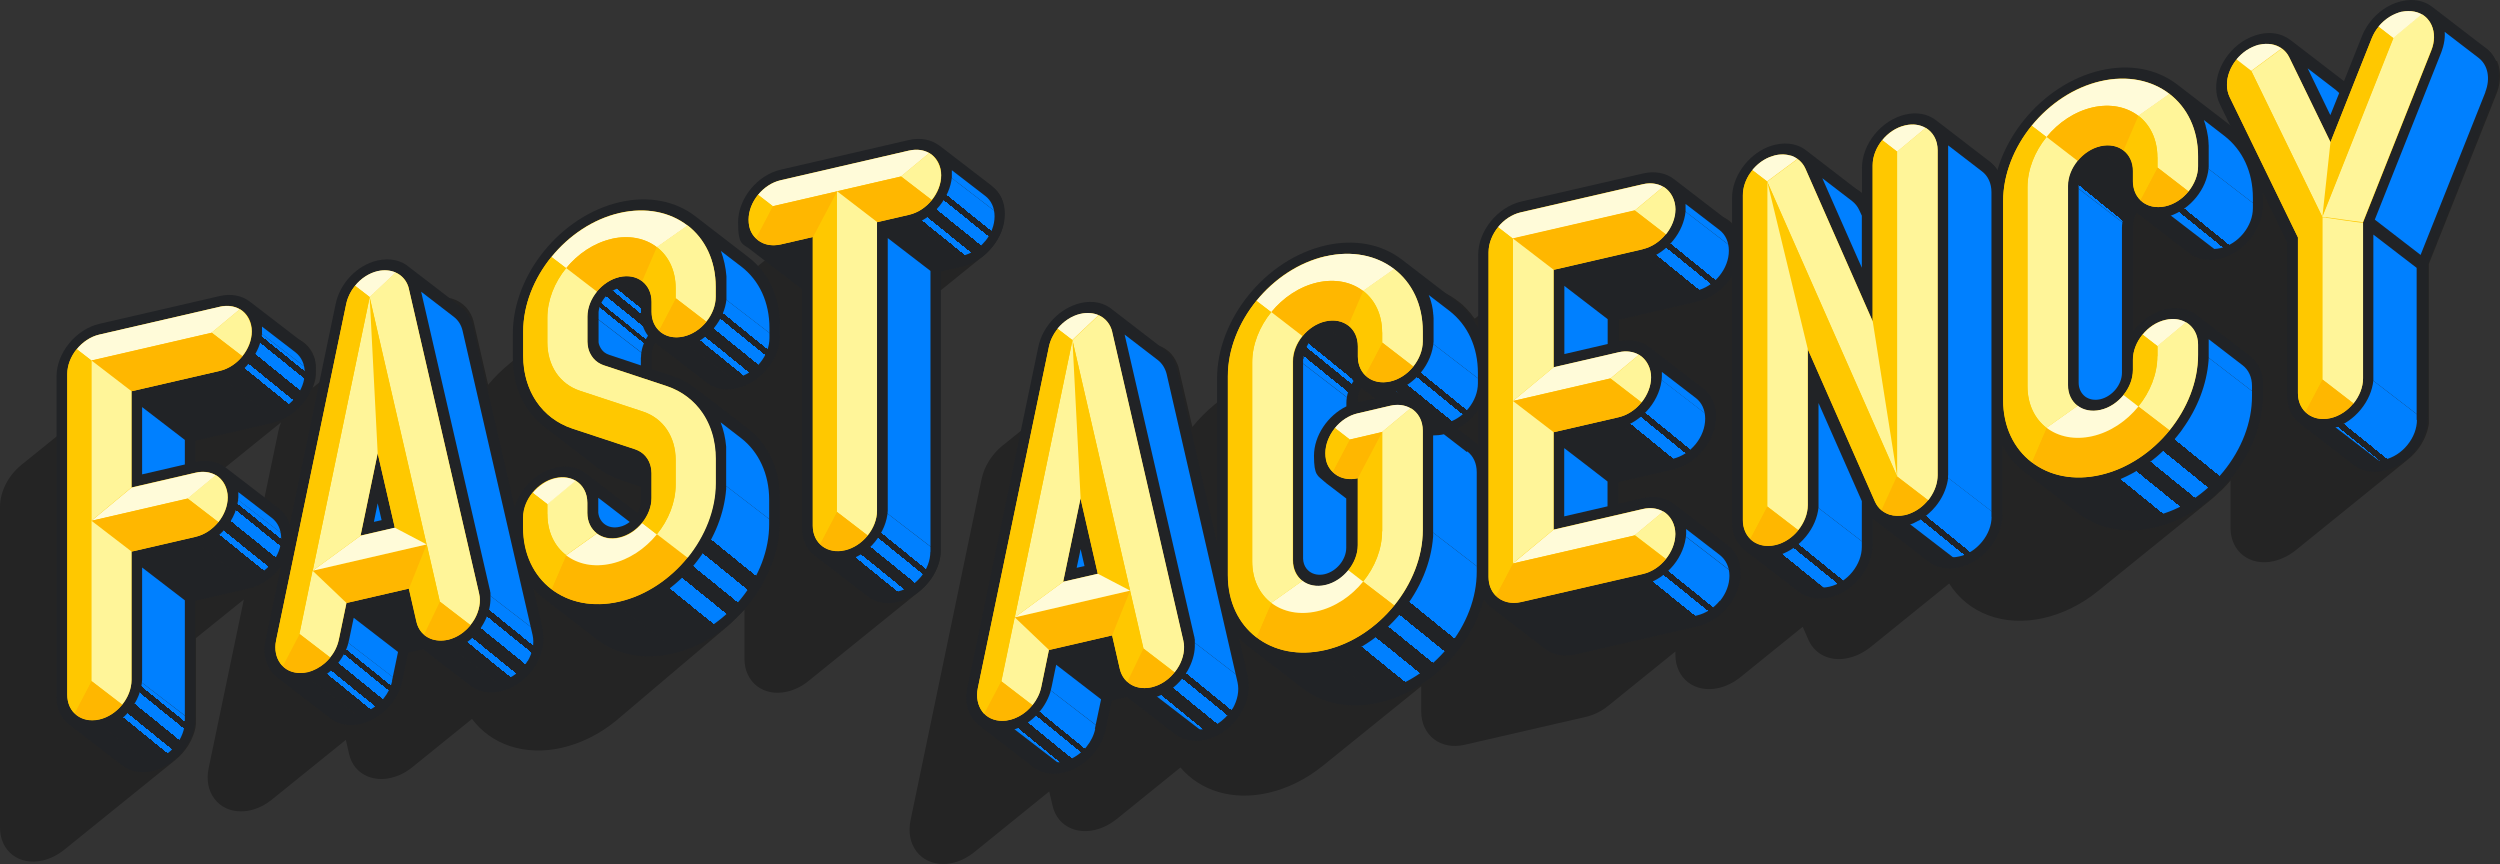 <svg xmlns="http://www.w3.org/2000/svg" xmlns:xlink="http://www.w3.org/1999/xlink" id="Layer_1" data-name="Layer 1" version="1.1" viewBox="643.7 709.47 1720.35 594.54">
  <rect x="643.7" y="709.47" width="1720.35" height="594.54" fill="#333333" stroke="none"/>
  <defs>
    <style>
      .cls-1 {
        fill: #0080ff;
      }

      .cls-1, .cls-2, .cls-3, .cls-4, .cls-5, .cls-6, .cls-7, .cls-8, .cls-9, .cls-10, .cls-11, .cls-12, .cls-13, .cls-14, .cls-15, .cls-16, .cls-17, .cls-18, .cls-19, .cls-20, .cls-21, .cls-22, .cls-23, .cls-24, .cls-25, .cls-26, .cls-27, .cls-28, .cls-29, .cls-30, .cls-31, .cls-32 {
        stroke-width: 0px;
      }

      .cls-2 {
        fill: #fff599;
      }

      .cls-3 {
        fill: none;
      }

      .cls-4 {
        fill: #ffc800;
      }

      .cls-5 {
        fill: url(#linear-gradient);
      }

      .cls-6 {
        fill: url(#linear-gradient-11);
      }

      .cls-7 {
        fill: url(#linear-gradient-12);
      }

      .cls-8 {
        fill: url(#linear-gradient-13);
      }

      .cls-9 {
        fill: url(#linear-gradient-10);
      }

      .cls-10 {
        fill: url(#linear-gradient-17);
      }

      .cls-11 {
        fill: url(#linear-gradient-16);
      }

      .cls-12 {
        fill: url(#linear-gradient-19);
      }

      .cls-13 {
        fill: url(#linear-gradient-15);
      }

      .cls-14 {
        fill: url(#linear-gradient-23);
      }

      .cls-15 {
        fill: url(#linear-gradient-21);
      }

      .cls-16 {
        fill: url(#linear-gradient-18);
      }

      .cls-17 {
        fill: url(#linear-gradient-14);
      }

      .cls-18 {
        fill: url(#linear-gradient-22);
      }

      .cls-19 {
        fill: url(#linear-gradient-20);
      }

      .cls-20 {
        fill: url(#linear-gradient-24);
      }

      .cls-21 {
        fill: #ffb700;
      }

      .cls-22 {
        fill: #000000;
        opacity: 0.3;
        mix-blend-mode: multiply;
      }

      .cls-22, .cls-33 {
        isolation: isolate;
      }

      .cls-23 {
        fill: #212326;
      }

      .cls-24 {
        fill: url(#linear-gradient-4);
      }

      .cls-25 {
        fill: url(#linear-gradient-2);
      }

      .cls-26 {
        fill: url(#linear-gradient-3);
      }

      .cls-27 {
        fill: url(#linear-gradient-8);
      }

      .cls-28 {
        fill: url(#linear-gradient-9);
      }

      .cls-29 {
        fill: url(#linear-gradient-7);
      }

      .cls-30 {
        fill: url(#linear-gradient-5);
      }

      .cls-31 {
        fill: url(#linear-gradient-6);
      }

      .cls-32 {
        fill: #fffbd9;
      }
    </style>
    <linearGradient id="linear-gradient" x1="736.6" y1="1364" x2="762.4" y2="1389.8" gradientTransform="translate(-6 2750.3) rotate(-13) scale(1 -1) skewX(12.4)" gradientUnits="userSpaceOnUse">
      <stop offset="0" stop-color="#212326"/>
      <stop offset=".2" stop-color="#212326"/>
      <stop offset=".2" stop-color="#0080ff"/>
      <stop offset=".3" stop-color="#0080ff"/>
      <stop offset=".3" stop-color="#212326"/>
      <stop offset=".5" stop-color="#212326"/>
      <stop offset=".5" stop-color="#0080ff"/>
      <stop offset=".7" stop-color="#0080ff"/>
      <stop offset=".7" stop-color="#212326"/>
      <stop offset=".8" stop-color="#212326"/>
      <stop offset=".8" stop-color="#0080ff"/>
      <stop offset="1" stop-color="#0080ff"/>
    </linearGradient>
    <linearGradient id="linear-gradient-2" x1="802.4" y1="1474.8" x2="828.1" y2="1500.6" gradientTransform="translate(-6 2750.3) rotate(-13) scale(1 -1) skewX(12.4)" gradientUnits="userSpaceOnUse">
      <stop offset="0" stop-color="#212326"/>
      <stop offset=".2" stop-color="#212326"/>
      <stop offset=".2" stop-color="#0080ff"/>
      <stop offset=".3" stop-color="#0080ff"/>
      <stop offset=".3" stop-color="#212326"/>
      <stop offset=".5" stop-color="#212326"/>
      <stop offset=".5" stop-color="#0080ff"/>
      <stop offset=".7" stop-color="#0080ff"/>
      <stop offset=".7" stop-color="#212326"/>
      <stop offset=".8" stop-color="#212326"/>
      <stop offset=".8" stop-color="#0080ff"/>
      <stop offset="1" stop-color="#0080ff"/>
    </linearGradient>
    <linearGradient id="linear-gradient-3" x1="818.5" y1="1585.5" x2="844.3" y2="1611.3" gradientTransform="translate(-6 2750.3) rotate(-13) scale(1 -1) skewX(12.4)" gradientUnits="userSpaceOnUse">
      <stop offset="0" stop-color="#212326"/>
      <stop offset=".2" stop-color="#212326"/>
      <stop offset=".2" stop-color="#0080ff"/>
      <stop offset=".3" stop-color="#0080ff"/>
      <stop offset=".3" stop-color="#212326"/>
      <stop offset=".5" stop-color="#212326"/>
      <stop offset=".5" stop-color="#0080ff"/>
      <stop offset=".7" stop-color="#0080ff"/>
      <stop offset=".7" stop-color="#212326"/>
      <stop offset=".8" stop-color="#212326"/>
      <stop offset=".8" stop-color="#0080ff"/>
      <stop offset="1" stop-color="#0080ff"/>
    </linearGradient>
    <linearGradient id="linear-gradient-4" x1="879.7" y1="1363.6" x2="902.4" y2="1386.3" gradientTransform="translate(-6 2750.3) rotate(-13) scale(1 -1) skewX(12.4)" gradientUnits="userSpaceOnUse">
      <stop offset="0" stop-color="#212326"/>
      <stop offset=".2" stop-color="#212326"/>
      <stop offset=".2" stop-color="#0080ff"/>
      <stop offset=".3" stop-color="#0080ff"/>
      <stop offset=".3" stop-color="#212326"/>
      <stop offset=".5" stop-color="#212326"/>
      <stop offset=".5" stop-color="#0080ff"/>
      <stop offset=".7" stop-color="#0080ff"/>
      <stop offset=".7" stop-color="#212326"/>
      <stop offset=".8" stop-color="#212326"/>
      <stop offset=".8" stop-color="#0080ff"/>
      <stop offset="1" stop-color="#0080ff"/>
    </linearGradient>
    <linearGradient id="linear-gradient-5" x1="974.4" y1="1365.4" x2="1002.6" y2="1393.6" gradientTransform="translate(-6 2750.3) rotate(-13) scale(1 -1) skewX(12.4)" gradientUnits="userSpaceOnUse">
      <stop offset="0" stop-color="#212326"/>
      <stop offset=".2" stop-color="#212326"/>
      <stop offset=".2" stop-color="#0080ff"/>
      <stop offset=".3" stop-color="#0080ff"/>
      <stop offset=".3" stop-color="#212326"/>
      <stop offset=".5" stop-color="#212326"/>
      <stop offset=".5" stop-color="#0080ff"/>
      <stop offset=".7" stop-color="#0080ff"/>
      <stop offset=".7" stop-color="#212326"/>
      <stop offset=".8" stop-color="#212326"/>
      <stop offset=".8" stop-color="#0080ff"/>
      <stop offset="1" stop-color="#0080ff"/>
    </linearGradient>
    <linearGradient id="linear-gradient-6" x1="1070.4" y1="1573" x2="1088.8" y2="1591.4" gradientTransform="translate(-6 2750.3) rotate(-13) scale(1 -1) skewX(12.4)" gradientUnits="userSpaceOnUse">
      <stop offset="0" stop-color="#0080ff"/>
      <stop offset=".2" stop-color="#0080ff"/>
      <stop offset=".2" stop-color="#212326"/>
      <stop offset=".3" stop-color="#212326"/>
      <stop offset=".3" stop-color="#0080ff"/>
      <stop offset=".5" stop-color="#0080ff"/>
      <stop offset=".5" stop-color="#212326"/>
      <stop offset=".7" stop-color="#212326"/>
      <stop offset=".7" stop-color="#0080ff"/>
      <stop offset=".8" stop-color="#0080ff"/>
      <stop offset=".8" stop-color="#212326"/>
      <stop offset="1" stop-color="#212326"/>
    </linearGradient>
    <linearGradient id="linear-gradient-7" x1="1137.4" y1="1535.9" x2="1163.2" y2="1561.7" gradientTransform="translate(-6 2750.3) rotate(-13) scale(1 -1) skewX(12.4)" gradientUnits="userSpaceOnUse">
      <stop offset="0" stop-color="#212326"/>
      <stop offset=".2" stop-color="#212326"/>
      <stop offset=".2" stop-color="#0080ff"/>
      <stop offset=".3" stop-color="#0080ff"/>
      <stop offset=".3" stop-color="#212326"/>
      <stop offset=".5" stop-color="#212326"/>
      <stop offset=".5" stop-color="#0080ff"/>
      <stop offset=".7" stop-color="#0080ff"/>
      <stop offset=".7" stop-color="#212326"/>
      <stop offset=".8" stop-color="#212326"/>
      <stop offset=".8" stop-color="#0080ff"/>
      <stop offset="1" stop-color="#0080ff"/>
    </linearGradient>
    <linearGradient id="linear-gradient-8" x1="1098.3" y1="1358.5" x2="1168.2" y2="1428.4" gradientTransform="translate(-6 2750.3) rotate(-13) scale(1 -1) skewX(12.4)" gradientUnits="userSpaceOnUse">
      <stop offset=".2" stop-color="#212326"/>
      <stop offset=".2" stop-color="#0080ff"/>
      <stop offset=".2" stop-color="#0080ff"/>
      <stop offset=".2" stop-color="#212326"/>
      <stop offset=".3" stop-color="#212326"/>
      <stop offset=".3" stop-color="#0080ff"/>
      <stop offset=".4" stop-color="#0080ff"/>
      <stop offset=".4" stop-color="#212326"/>
      <stop offset=".5" stop-color="#212326"/>
      <stop offset=".5" stop-color="#0080ff"/>
      <stop offset=".6" stop-color="#0080ff"/>
      <stop offset=".6" stop-color="#212326"/>
      <stop offset=".7" stop-color="#212326"/>
      <stop offset=".7" stop-color="#0080ff"/>
      <stop offset=".8" stop-color="#0080ff"/>
      <stop offset=".8" stop-color="#212326"/>
      <stop offset=".8" stop-color="#212326"/>
      <stop offset=".8" stop-color="#0080ff"/>
    </linearGradient>
    <linearGradient id="linear-gradient-9" x1="1292.1" y1="1584.3" x2="1317.8" y2="1610.1" gradientTransform="translate(-6 2750.3) rotate(-13) scale(1 -1) skewX(12.4)" gradientUnits="userSpaceOnUse">
      <stop offset="0" stop-color="#212326"/>
      <stop offset=".2" stop-color="#212326"/>
      <stop offset=".2" stop-color="#0080ff"/>
      <stop offset=".3" stop-color="#0080ff"/>
      <stop offset=".3" stop-color="#212326"/>
      <stop offset=".5" stop-color="#212326"/>
      <stop offset=".5" stop-color="#0080ff"/>
      <stop offset=".7" stop-color="#0080ff"/>
      <stop offset=".7" stop-color="#212326"/>
      <stop offset=".8" stop-color="#212326"/>
      <stop offset=".8" stop-color="#0080ff"/>
      <stop offset="1" stop-color="#0080ff"/>
    </linearGradient>
    <linearGradient id="linear-gradient-10" x1="1248.7" y1="1362.9" x2="1274.4" y2="1388.6" gradientTransform="translate(-6 2750.3) rotate(-13) scale(1 -1) skewX(12.4)" gradientUnits="userSpaceOnUse">
      <stop offset="0" stop-color="#212326"/>
      <stop offset=".2" stop-color="#212326"/>
      <stop offset=".2" stop-color="#0080ff"/>
      <stop offset=".3" stop-color="#0080ff"/>
      <stop offset=".3" stop-color="#212326"/>
      <stop offset=".5" stop-color="#212326"/>
      <stop offset=".5" stop-color="#0080ff"/>
      <stop offset=".7" stop-color="#0080ff"/>
      <stop offset=".7" stop-color="#212326"/>
      <stop offset=".8" stop-color="#212326"/>
      <stop offset=".8" stop-color="#0080ff"/>
      <stop offset="1" stop-color="#0080ff"/>
    </linearGradient>
    <linearGradient id="linear-gradient-11" x1="2269.9" y1="1218.8" x2="2295.9" y2="1244.9" gradientTransform="translate(-6 2750.3) rotate(-13) scale(1 -1) skewX(12.4)" gradientUnits="userSpaceOnUse">
      <stop offset="0" stop-color="#212326"/>
      <stop offset=".2" stop-color="#212326"/>
      <stop offset=".2" stop-color="#0080ff"/>
      <stop offset=".3" stop-color="#0080ff"/>
      <stop offset=".3" stop-color="#212326"/>
      <stop offset=".5" stop-color="#212326"/>
      <stop offset=".5" stop-color="#0080ff"/>
      <stop offset=".7" stop-color="#0080ff"/>
      <stop offset=".7" stop-color="#212326"/>
      <stop offset=".8" stop-color="#212326"/>
      <stop offset=".8" stop-color="#0080ff"/>
      <stop offset="1" stop-color="#0080ff"/>
    </linearGradient>
    <linearGradient id="linear-gradient-12" x1="2088.2" y1="1428.8" x2="2106.8" y2="1447.4" gradientTransform="translate(-6 2750.3) rotate(-13) scale(1 -1) skewX(12.4)" gradientUnits="userSpaceOnUse">
      <stop offset="0" stop-color="#0080ff"/>
      <stop offset=".2" stop-color="#0080ff"/>
      <stop offset=".2" stop-color="#212326"/>
      <stop offset=".3" stop-color="#212326"/>
      <stop offset=".3" stop-color="#0080ff"/>
      <stop offset=".5" stop-color="#0080ff"/>
      <stop offset=".5" stop-color="#212326"/>
      <stop offset=".7" stop-color="#212326"/>
      <stop offset=".7" stop-color="#0080ff"/>
      <stop offset=".8" stop-color="#0080ff"/>
      <stop offset=".8" stop-color="#212326"/>
      <stop offset="1" stop-color="#212326"/>
    </linearGradient>
    <linearGradient id="linear-gradient-13" x1="2116.4" y1="1211.5" x2="2187.2" y2="1282.3" gradientTransform="translate(-6 2750.3) rotate(-13) scale(1 -1) skewX(12.4)" gradientUnits="userSpaceOnUse">
      <stop offset=".2" stop-color="#212326"/>
      <stop offset=".2" stop-color="#0080ff"/>
      <stop offset=".2" stop-color="#0080ff"/>
      <stop offset=".2" stop-color="#212326"/>
      <stop offset=".3" stop-color="#212326"/>
      <stop offset=".3" stop-color="#0080ff"/>
      <stop offset=".4" stop-color="#0080ff"/>
      <stop offset=".4" stop-color="#212326"/>
      <stop offset=".5" stop-color="#212326"/>
      <stop offset=".5" stop-color="#0080ff"/>
      <stop offset=".6" stop-color="#0080ff"/>
      <stop offset=".6" stop-color="#212326"/>
      <stop offset=".7" stop-color="#212326"/>
      <stop offset=".7" stop-color="#0080ff"/>
      <stop offset=".8" stop-color="#0080ff"/>
      <stop offset=".8" stop-color="#212326"/>
      <stop offset=".8" stop-color="#212326"/>
      <stop offset=".8" stop-color="#0080ff"/>
    </linearGradient>
    <linearGradient id="linear-gradient-14" x1="2156.1" y1="1391.2" x2="2182.1" y2="1417.2" gradientTransform="translate(-6 2750.3) rotate(-13) scale(1 -1) skewX(12.4)" gradientUnits="userSpaceOnUse">
      <stop offset="0" stop-color="#212326"/>
      <stop offset=".2" stop-color="#212326"/>
      <stop offset=".2" stop-color="#0080ff"/>
      <stop offset=".3" stop-color="#0080ff"/>
      <stop offset=".3" stop-color="#212326"/>
      <stop offset=".5" stop-color="#212326"/>
      <stop offset=".5" stop-color="#0080ff"/>
      <stop offset=".7" stop-color="#0080ff"/>
      <stop offset=".7" stop-color="#212326"/>
      <stop offset=".8" stop-color="#212326"/>
      <stop offset=".8" stop-color="#0080ff"/>
      <stop offset="1" stop-color="#0080ff"/>
    </linearGradient>
    <linearGradient id="linear-gradient-15" x1="1977.7" y1="1219.2" x2="2003.8" y2="1245.2" gradientTransform="translate(-6 2750.3) rotate(-13) scale(1 -1) skewX(12.4)" gradientUnits="userSpaceOnUse">
      <stop offset="0" stop-color="#212326"/>
      <stop offset=".2" stop-color="#212326"/>
      <stop offset=".2" stop-color="#0080ff"/>
      <stop offset=".3" stop-color="#0080ff"/>
      <stop offset=".3" stop-color="#212326"/>
      <stop offset=".5" stop-color="#212326"/>
      <stop offset=".5" stop-color="#0080ff"/>
      <stop offset=".7" stop-color="#0080ff"/>
      <stop offset=".7" stop-color="#212326"/>
      <stop offset=".8" stop-color="#212326"/>
      <stop offset=".8" stop-color="#0080ff"/>
      <stop offset="1" stop-color="#0080ff"/>
    </linearGradient>
    <linearGradient id="linear-gradient-16" x1="1888.5" y1="1219" x2="1914.6" y2="1245.1" gradientTransform="translate(-6 2750.3) rotate(-13) scale(1 -1) skewX(12.4)" gradientUnits="userSpaceOnUse">
      <stop offset="0" stop-color="#212326"/>
      <stop offset=".2" stop-color="#212326"/>
      <stop offset=".2" stop-color="#0080ff"/>
      <stop offset=".3" stop-color="#0080ff"/>
      <stop offset=".3" stop-color="#212326"/>
      <stop offset=".5" stop-color="#212326"/>
      <stop offset=".5" stop-color="#0080ff"/>
      <stop offset=".7" stop-color="#0080ff"/>
      <stop offset=".7" stop-color="#212326"/>
      <stop offset=".8" stop-color="#212326"/>
      <stop offset=".8" stop-color="#0080ff"/>
      <stop offset="1" stop-color="#0080ff"/>
    </linearGradient>
    <linearGradient id="linear-gradient-17" x1="1797.6" y1="1220" x2="1823.6" y2="1246.1" gradientTransform="translate(-6 2750.3) rotate(-13) scale(1 -1) skewX(12.4)" gradientUnits="userSpaceOnUse">
      <stop offset="0" stop-color="#212326"/>
      <stop offset=".2" stop-color="#212326"/>
      <stop offset=".2" stop-color="#0080ff"/>
      <stop offset=".3" stop-color="#0080ff"/>
      <stop offset=".3" stop-color="#212326"/>
      <stop offset=".5" stop-color="#212326"/>
      <stop offset=".5" stop-color="#0080ff"/>
      <stop offset=".7" stop-color="#0080ff"/>
      <stop offset=".7" stop-color="#212326"/>
      <stop offset=".8" stop-color="#212326"/>
      <stop offset=".8" stop-color="#0080ff"/>
      <stop offset="1" stop-color="#0080ff"/>
    </linearGradient>
    <linearGradient id="linear-gradient-18" x1="1780.5" y1="1332.1" x2="1806.6" y2="1358.1" gradientTransform="translate(-6 2750.3) rotate(-13) scale(1 -1) skewX(12.4)" gradientUnits="userSpaceOnUse">
      <stop offset="0" stop-color="#212326"/>
      <stop offset=".2" stop-color="#212326"/>
      <stop offset=".2" stop-color="#0080ff"/>
      <stop offset=".3" stop-color="#0080ff"/>
      <stop offset=".3" stop-color="#212326"/>
      <stop offset=".5" stop-color="#212326"/>
      <stop offset=".5" stop-color="#0080ff"/>
      <stop offset=".7" stop-color="#0080ff"/>
      <stop offset=".7" stop-color="#212326"/>
      <stop offset=".8" stop-color="#212326"/>
      <stop offset=".8" stop-color="#0080ff"/>
      <stop offset="1" stop-color="#0080ff"/>
    </linearGradient>
    <linearGradient id="linear-gradient-19" x1="1796.9" y1="1444.2" x2="1822.9" y2="1470.2" gradientTransform="translate(-6 2750.3) rotate(-13) scale(1 -1) skewX(12.4)" gradientUnits="userSpaceOnUse">
      <stop offset="0" stop-color="#212326"/>
      <stop offset=".2" stop-color="#212326"/>
      <stop offset=".2" stop-color="#0080ff"/>
      <stop offset=".3" stop-color="#0080ff"/>
      <stop offset=".3" stop-color="#212326"/>
      <stop offset=".5" stop-color="#212326"/>
      <stop offset=".5" stop-color="#0080ff"/>
      <stop offset=".7" stop-color="#0080ff"/>
      <stop offset=".7" stop-color="#212326"/>
      <stop offset=".8" stop-color="#212326"/>
      <stop offset=".8" stop-color="#0080ff"/>
      <stop offset="1" stop-color="#0080ff"/>
    </linearGradient>
    <linearGradient id="linear-gradient-20" x1="1623.5" y1="1392.9" x2="1649.6" y2="1418.9" gradientTransform="translate(-6 2750.3) rotate(-13) scale(1 -1) skewX(12.4)" gradientUnits="userSpaceOnUse">
      <stop offset="0" stop-color="#212326"/>
      <stop offset=".2" stop-color="#212326"/>
      <stop offset=".2" stop-color="#0080ff"/>
      <stop offset=".3" stop-color="#0080ff"/>
      <stop offset=".3" stop-color="#212326"/>
      <stop offset=".5" stop-color="#212326"/>
      <stop offset=".5" stop-color="#0080ff"/>
      <stop offset=".7" stop-color="#0080ff"/>
      <stop offset=".7" stop-color="#212326"/>
      <stop offset=".8" stop-color="#212326"/>
      <stop offset=".8" stop-color="#0080ff"/>
      <stop offset="1" stop-color="#0080ff"/>
    </linearGradient>
    <linearGradient id="linear-gradient-21" x1="1555.7" y1="1430.5" x2="1574.3" y2="1449.1" gradientTransform="translate(-6 2750.3) rotate(-13) scale(1 -1) skewX(12.4)" gradientUnits="userSpaceOnUse">
      <stop offset="0" stop-color="#0080ff"/>
      <stop offset=".2" stop-color="#0080ff"/>
      <stop offset=".2" stop-color="#212326"/>
      <stop offset=".3" stop-color="#212326"/>
      <stop offset=".3" stop-color="#0080ff"/>
      <stop offset=".5" stop-color="#0080ff"/>
      <stop offset=".5" stop-color="#212326"/>
      <stop offset=".7" stop-color="#212326"/>
      <stop offset=".7" stop-color="#0080ff"/>
      <stop offset=".8" stop-color="#0080ff"/>
      <stop offset=".8" stop-color="#212326"/>
      <stop offset="1" stop-color="#212326"/>
    </linearGradient>
    <linearGradient id="linear-gradient-22" x1="1583.9" y1="1213.2" x2="1654.7" y2="1284" gradientTransform="translate(-6 2750.3) rotate(-13) scale(1 -1) skewX(12.4)" gradientUnits="userSpaceOnUse">
      <stop offset=".2" stop-color="#212326"/>
      <stop offset=".2" stop-color="#0080ff"/>
      <stop offset=".2" stop-color="#0080ff"/>
      <stop offset=".2" stop-color="#212326"/>
      <stop offset=".3" stop-color="#212326"/>
      <stop offset=".3" stop-color="#0080ff"/>
      <stop offset=".4" stop-color="#0080ff"/>
      <stop offset=".4" stop-color="#212326"/>
      <stop offset=".5" stop-color="#212326"/>
      <stop offset=".5" stop-color="#0080ff"/>
      <stop offset=".6" stop-color="#0080ff"/>
      <stop offset=".6" stop-color="#212326"/>
      <stop offset=".7" stop-color="#212326"/>
      <stop offset=".7" stop-color="#0080ff"/>
      <stop offset=".8" stop-color="#0080ff"/>
      <stop offset=".8" stop-color="#212326"/>
      <stop offset=".8" stop-color="#212326"/>
      <stop offset=".8" stop-color="#0080ff"/>
    </linearGradient>
    <linearGradient id="linear-gradient-23" x1="1362.6" y1="1219.3" x2="1385.6" y2="1242.2" gradientTransform="translate(-6 2750.3) rotate(-13) scale(1 -1) skewX(12.4)" gradientUnits="userSpaceOnUse">
      <stop offset="0" stop-color="#212326"/>
      <stop offset=".2" stop-color="#212326"/>
      <stop offset=".2" stop-color="#0080ff"/>
      <stop offset=".3" stop-color="#0080ff"/>
      <stop offset=".3" stop-color="#212326"/>
      <stop offset=".5" stop-color="#212326"/>
      <stop offset=".5" stop-color="#0080ff"/>
      <stop offset=".7" stop-color="#0080ff"/>
      <stop offset=".7" stop-color="#212326"/>
      <stop offset=".8" stop-color="#212326"/>
      <stop offset=".8" stop-color="#0080ff"/>
      <stop offset="1" stop-color="#0080ff"/>
    </linearGradient>
    <linearGradient id="linear-gradient-24" x1="1458.5" y1="1221.1" x2="1487.1" y2="1249.6" gradientTransform="translate(-6 2750.3) rotate(-13) scale(1 -1) skewX(12.4)" gradientUnits="userSpaceOnUse">
      <stop offset="0" stop-color="#212326"/>
      <stop offset=".2" stop-color="#212326"/>
      <stop offset=".2" stop-color="#0080ff"/>
      <stop offset=".3" stop-color="#0080ff"/>
      <stop offset=".3" stop-color="#212326"/>
      <stop offset=".5" stop-color="#212326"/>
      <stop offset=".5" stop-color="#0080ff"/>
      <stop offset=".7" stop-color="#0080ff"/>
      <stop offset=".7" stop-color="#212326"/>
      <stop offset=".8" stop-color="#212326"/>
      <stop offset=".8" stop-color="#0080ff"/>
      <stop offset="1" stop-color="#0080ff"/>
    </linearGradient>
  </defs>
  <g class="cls-33">
    <g id="Layer_3" data-name="Layer 3">
      <g>
        <g>
          <path class="cls-22" d="M1156,1128.8v34c0,16.2,13.2,26.4,29.4,22.6,5.1-1.2,10.1-3.6,14.5-7.2l76.7-62c3.5-2.8,6.4-6.2,8.8-9.8,0-.1.2-.3.2-.4.2-.2.3-.5.4-.7.3-.5.6-.9.8-1.4h0c.2-.3.3-.6.5-.9,0,0,0,0,0,0,1.7-3.3,2.9-6.8,3.5-10.4,0,0,0-.2,0-.2,0-.2,0-.5.1-.7,0-.2,0-.5,0-.7,0-.2,0-.4,0-.6,0-.4,0-.8,0-1.1,0-.1,0-.3,0-.4,0-.4,0-.9,0-1.3v-178.2l29.4-23.8c3.5-2.8,6.4-6.2,8.8-9.8,0-.1.2-.3.2-.4.2-.2.3-.5.4-.7.3-.4.5-.9.8-1.3,0,0,0,0,0,0,.2-.3.3-.6.5-.9,0,0,0,0,0,0,1.4-2.8,2.5-5.7,3.2-8.7h0c.1-.6.2-1.2.3-1.8,0,0,0-.2,0-.3,0-.2,0-.5.1-.7,0-.2,0-.5,0-.7,0-.2,0-.4,0-.6,0-.4,0-.8,0-1.2,0-.1,0-.3,0-.4,0-.4,0-.9,0-1.3s0-1,0-1.5c0-.3,0-.6,0-.9,0-.2,0-.4,0-.5,0-.4,0-.7-.1-1.1,0-.1,0-.2,0-.3,0-.4-.1-.8-.2-1.1,0,0,0-.2,0-.3,0-.4-.2-.7-.3-1.1,0,0,0-.2,0-.3,0-.3-.2-.7-.3-1,0,0,0-.2,0-.3-.1-.3-.2-.6-.3-1,0-.1,0-.2-.1-.3-.1-.3-.3-.6-.4-.9,0,0,0-.2-.1-.3,0-.2-.1-.3-.2-.5-2.3-4.5-5.9-7.9-10.3-9.8,0,0-.2,0-.2-.1-.3-.1-.5-.2-.8-.3-.1,0-.2,0-.3-.1-.3-.1-.7-.2-1-.3-.2,0-.4-.1-.6-.2-.1,0-.3,0-.4-.1-.2,0-.5-.1-.7-.2,0,0-.2,0-.2,0-.9-.2-1.7-.3-2.6-.4,0,0-.1,0-.2,0-.9,0-1.8-.1-2.7-.1h-.3c-.2,0-.5,0-.8,0-.2,0-.4,0-.5,0-.2,0-.4,0-.7,0-.4,0-.8,0-1.2.1-.2,0-.3,0-.5,0-.3,0-.6,0-.9.1-.1,0-.3,0-.4,0-.4,0-.9.2-1.3.3l-88.3,20.4c-.4,0-.9.2-1.3.3-.1,0-.2,0-.3,0-.4.1-.8.2-1.2.4-.1,0-.2,0-.3.1-.3.1-.6.2-.9.3-.2,0-.3.1-.5.2-.4.2-.8.3-1.1.5-.1,0-.3.1-.4.2-.3.1-.6.3-.8.4-.1,0-.3.1-.4.2-.4.2-.8.4-1.2.6,0,0-.2,0-.3.1-.4.2-.7.4-1.1.6,0,0,0,0-.1,0-1.6.9-3.1,2-4.5,3.2l-39.6,32c-.2-.2-.4-.3-.5-.5-.3-.3-.6-.6-.9-.8-.3-.3-.7-.6-1.1-1-.2-.2-.4-.3-.6-.5-.4-.4-.9-.7-1.3-1,0,0-.2-.1-.2-.2-.6-.4-1.1-.8-1.7-1.3,0,0-.2-.1-.2-.2-12.4-8.7-28.9-12.2-47.1-8.8-.2,0-.4,0-.6.1-.8.2-1.6.3-2.4.5-.7.2-1.5.4-2.2.5-.2,0-.4,0-.6.2-.6.2-1.2.3-1.8.5-.2,0-.3,0-.4.1-9.7,2.9-18.9,7.5-27.2,13.5,0,0-.2.2-.3.2-.5.4-1.1.8-1.6,1.2-.2.1-.4.3-.6.4-.5.4-1,.8-1.5,1.2,0,0-.2.2-.3.2l-76.5,61.8h0c-5.3,4.4-10.2,9.2-14.5,14.4l-9.9-43.1s0,0,0,0c0-.4-.2-.8-.3-1.2,0-.2-.1-.3-.2-.5,0-.2-.2-.5-.2-.7,0-.2-.2-.5-.2-.7,0-.1-.1-.3-.2-.4-.1-.3-.2-.6-.4-.9h0c-.1-.3-.3-.6-.4-.9-3.6-7.2-10.5-11.5-18.9-11.9-1.7,0-3.5,0-5.2.3,0,0-.1,0-.2,0-.3,0-.7,0-1,.2,0,0-.2,0-.3,0-.4,0-.8.2-1.2.2s-.8.2-1.2.3c0,0-.2,0-.3,0-.3,0-.6.2-1,.3,0,0-.1,0-.2,0-4.2,1.4-8.4,3.6-12.1,6.6l-67.3,54.4c.7-1.8,1.3-3.6,1.7-5.4h0c.1-.6.2-1.2.3-1.8,0,0,0-.2,0-.3,0-.2,0-.5.1-.7,0-.2,0-.5,0-.7,0-.2,0-.4,0-.6,0-.4,0-.8,0-1.2,0-.1,0-.3,0-.4,0-.4,0-.9,0-1.3s0-1,0-1.5c0-.3,0-.6,0-.9,0-.2,0-.4,0-.5,0-.4,0-.8-.2-1.1,0,0,0-.2,0-.3,0-.4-.1-.8-.2-1.2,0,0,0-.2,0-.2,0-.4-.2-.7-.3-1.1,0,0,0-.2,0-.3,0-.3-.2-.7-.3-1,0,0,0-.2,0-.3-.1-.3-.2-.7-.4-1,0,0,0-.2-.1-.3-.1-.3-.3-.6-.4-.9,0,0,0-.2-.1-.3,0-.2-.1-.3-.2-.5-2.3-4.5-5.9-7.9-10.3-9.8,0,0-.2,0-.3-.1-.3-.1-.5-.2-.8-.3-.1,0-.2,0-.4-.1-.3-.1-.6-.2-1-.3-.2,0-.4-.1-.6-.2-.1,0-.3,0-.4-.1-.2,0-.5-.1-.7-.2,0,0-.2,0-.2,0-.9-.2-1.7-.3-2.6-.4,0,0-.1,0-.2,0-.9,0-1.8-.1-2.7-.1h-.3c-.2,0-.5,0-.8,0-.2,0-.4,0-.5,0-.2,0-.4,0-.7,0-.4,0-.8,0-1.2.1-.2,0-.3,0-.5,0-.3,0-.6,0-.9.1-.1,0-.3,0-.4,0-.4,0-.9.2-1.3.3l-82.7,19.1c-.4,0-.9.2-1.3.3-.1,0-.2,0-.3,0-.4.1-.8.2-1.2.4-.1,0-.2,0-.3.1-.3.1-.6.2-1,.3-.2,0-.3.1-.5.2-.4.2-.8.3-1.1.5-.2,0-.3.1-.4.2-.3.1-.6.2-.8.4s-.3.1-.4.2c-.4.2-.8.4-1.2.6,0,0-.2,0-.3.2-.4.2-.7.4-1.1.6,0,0,0,0-.1,0-1.6.9-3.1,2-4.5,3.2l-76.4,61.7h0c-9.1,7.4-14.7,18.5-14.7,28.9v220.7c0,16.2,13.2,26.4,29.4,22.6,5.2-1.2,10.2-3.7,14.7-7.3l76.5-61.8c3.5-2.8,6.4-6.2,8.8-9.8,0-.1.2-.2.2-.4.2-.2.3-.5.4-.7.3-.4.5-.9.8-1.4,0,0,0,0,0,0,.2-.3.3-.6.5-.9,0,0,0,0,0,0,1.4-2.8,2.5-5.7,3.1-8.7h0c.1-.6.2-1.2.3-1.8,0,0,0-.2,0-.2,0-.2,0-.5.1-.7,0-.2,0-.5,0-.7,0-.2,0-.4,0-.6,0-.4,0-.8,0-1.2,0-.1,0-.3,0-.4,0-.4,0-.9,0-1.3v-55.1l33-26.6-24.2,116c-1.7,8.1-.3,15.6,4,21.2,4.2,5.6,10.8,8.7,18.5,8.6,5.2,0,10.6-1.6,15.6-4.4,1.9-1.1,3.7-2.3,5.4-3.7l50.9-41.1,2.2,9.7c1.7,7.3,6.2,12.8,12.9,15.5,4.8,1.9,10.2,2.3,15.8,1,2.1-.5,4.2-1.2,6.3-2.1,3-1.3,5.8-3.1,8.3-5.1l41.3-33.4c13.1,17.5,36,25.8,62.1,19.8,12.9-3,25.6-9.3,36.7-18.3l78-66.1,10.9-10.8h0ZM824.5,1055c0,0-.1,0-.2,0-.9,0-1.8-.1-2.7-.1h-.3c-.2,0-.5,0-.8,0-.2,0-.4,0-.5,0-.2,0-.4,0-.7,0-.4,0-.8,0-1.2.1-.2,0-.3,0-.5,0-.3,0-.6,0-.9.1-.1,0-.3,0-.4,0-.4,0-.9.2-1.3.3l-36.8,8.5v-16.2l58.9-47.6c-.8,1.9-1.4,3.9-1.8,5.9l-10.2,48.9c-.2,0-.4,0-.6,0h0Z"/>
          <g>
            <g>
              <polygon class="cls-1" points="737.8 981.6 774.6 1009.8 774.6 1068.6 737.8 1040.4 737.8 981.6"/>
              <path class="cls-23" d="M712.1,1208.1h0c-7.1,1.6-13.6.2-18.2-3.3l36.7,28.2c4.7,3.6,11.1,5,18.2,3.3h0l-36.7-28.2Z"/>
              <polygon class="cls-1" points="774.6 1120.1 737.8 1091.9 737.8 1176.5 774.6 1204.7 774.6 1120.1"/>
              <path class="cls-5" d="M737.8,1176.5h0c0,7.1-2.9,14.2-7.5,19.9-4.7,5.7-11.1,10.1-18.2,11.7l36.7,28.2c7.1-1.6,13.5-6,18.2-11.7s7.5-12.8,7.5-19.9l-36.7-28.2Z"/>
              <polygon class="cls-23" points="778.3 1082.6 737.8 1091.9 774.6 1120.1 815 1110.8 778.3 1082.6 778.3 1082.6"/>
              <path class="cls-25" d="M804.1,1050.8h0c0,7.1-2.9,14.2-7.6,20s-11.1,10.1-18.2,11.8l36.7,28.2c7.1-1.6,13.5-6,18.2-11.8s7.6-12.8,7.6-20l-36.7-28.2Z"/>
              <path class="cls-1" d="M796.5,1034.4c4.7,3.6,7.5,9.3,7.5,16.4l36.7,28.2c0-7.1-2.9-12.8-7.5-16.4l-36.7-28.2Z"/>
              <polygon class="cls-23" points="794.8 968.4 794.8 968.4 737.8 981.6 774.6 1009.8 831.5 996.7 831.5 996.7 794.8 968.4"/>
              <path class="cls-1" d="M855.3,955.4c-1.3-2.8-3.2-5.1-5.5-6.9l-36.7-28.2c2.3,1.8,4.2,4.1,5.5,6.9s2,6,2,9.5l36.7,28.2c0-3.5-.7-6.8-2-9.5Z"/>
              <path class="cls-26" d="M820.6,936.7h0c0,7.1-2.9,14.2-7.6,20s-11.1,10.1-18.2,11.8l36.7,28.2c7.1-1.6,13.5-6,18.2-11.8s7.6-12.9,7.6-20l-36.7-28.2Z"/>
            </g>
            <path class="cls-23" d="M831.5,1000.3c7.9-1.8,15.2-6.6,20.8-13.5s8.6-15,8.6-22.8-.8-7.6-2.3-10.9c-1.5-3.2-3.6-5.8-6.3-7.9l-36.7-28.2h0s0,0,0,0c-5.6-4.3-13-5.6-20.8-3.8l-82.7,19.1c-16.2,3.8-29.5,20-29.5,36.2v220.7c0,7.8,3,14.5,8.6,18.8,0,0,0,0,0,0h0s36.7,28.2,36.7,28.2c5.6,4.3,13,5.6,20.8,3.8,7.9-1.8,15.2-6.6,20.8-13.4,5.5-6.8,8.6-14.9,8.6-22.8v-80.9l36.8-8.5c7.9-1.8,15.3-6.6,20.8-13.4,5.6-6.8,8.6-15,8.6-22.8s-3.1-14.5-8.6-18.8l-36.7-28.2h0s0,0,0,0c-5.6-4.3-13-5.6-20.8-3.8h0v-14.7l53.3-12.3h0ZM741.5,1030.6v-41l29.4,22.6v16.9l-29.4,6.8v-5.2ZM770.9,1205.6c0,5.9-2.3,12-6.5,17.1-4.2,5.1-9.7,8.7-15.6,10.1-5.9,1.4-11.5.3-15.7-2.9l-22.9-17.7c0,0,.1,0,.2,0,.6,0,1.1-.2,1.7-.3h0c.5-.1,1-.2,1.5-.4,0,0,.1,0,.2,0,7.2-2.1,14-6.6,19.1-13,5.2-6.3,8.2-13.8,8.6-21.1,0,0,0-.1,0-.2,0-.5,0-1,0-1.5v-75.7l29.4,22.6v83.1h0ZM778.3,1086.2c.5-.1,1-.2,1.5-.4h0c7.3-2.1,14.1-6.6,19.3-13,5.2-6.4,8.2-13.8,8.6-21.1,0,0,0-.1,0-.2,0-.5,0-1,0-1.5h0c0-.6,0-1.1,0-1.7v-.2l23,17.7c4.2,3.2,6.5,8.2,6.5,14.1s-2.3,12-6.5,17.1c-4.2,5.1-9.7,8.7-15.6,10.1l-38.9,9-22.2-17.1-7.2-5.5,31.6-7.3h0ZM776.1,1005.8l-18.6-14.3-10.8-8.3,48.1-11.1h0c.5-.1,1-.2,1.5-.4,0,0,.2,0,.3,0,.4-.1.8-.2,1.2-.4,0,0,.2,0,.2,0,.4-.1.8-.3,1.3-.5,0,0,0,0,0,0,5.2-2,10.1-5.3,14.2-9.6.1-.1.2-.2.3-.4.2-.3.5-.5.7-.8.7-.8,1.4-1.7,2-2.5.2-.3.4-.6.6-.9,0-.1.2-.3.3-.4,3.4-4.9,5.6-10.2,6.4-15.6,0,0,0,0,0,0,0-.4.1-.8.2-1.3,0,0,0-.2,0-.2,0-.4,0-.8,0-1.2,0-.1,0-.2,0-.3,0-.5,0-1,0-1.5h0c0-.6,0-1.1,0-1.7v-.2l23,17.7c2,1.6,3.6,3.5,4.7,5.9,1.2,2.5,1.7,5.2,1.7,8.2,0,5.9-2.3,12-6.5,17.1-4.2,5.2-9.7,8.7-15.6,10.1l-55.5,12.8h0Z"/>
            <path class="cls-4" d="M794.8,920.6l-82.7,19.1c-12.2,2.8-22.1,15-22.1,27.2v220.7c0,12.2,9.9,19.8,22.1,17s22.1-15,22.1-27.2v-88.3l44.1-10.2c12.2-2.8,22.1-15,22.1-27.2s-9.9-19.8-22.1-17l-44.1,10.2v-66.2l60.7-14c12.2-2.8,22.1-15,22.1-27.2s-9.9-19.8-22.1-17h0Z"/>
            <g>
              <path class="cls-2" d="M808.7,922.3l-19.4,16.1,21.1,16.2c4-4.9,6.5-11,6.5-17.1s-3.2-12.4-8.2-15.3h0Z"/>
              <path class="cls-32" d="M789.3,938.4l19.4-16.1c-3.8-2.2-8.6-2.9-13.9-1.7l-82.7,19.1c-6.1,1.4-11.6,5.2-15.6,10.1l10.1,7.8,82.7-19.1h0Z"/>
              <path class="cls-21" d="M706.6,957.5l27.6,21.2,60.7-14c6.1-1.4,11.6-5.2,15.6-10.1l-21.1-16.2-82.7,19.1Z"/>
              <path class="cls-2" d="M793.9,1068.8c4-4.9,6.5-11,6.5-17.1s-3.2-12.4-8.2-15.3l-19.4,16.1,21.1,16.2Z"/>
              <path class="cls-32" d="M772.8,1052.6l19.4-16.1c-3.8-2.2-8.6-2.9-13.9-1.7l-44.1,10.2-27.6,22.9,66.2-15.3h0Z"/>
              <path class="cls-21" d="M706.6,1067.8l27.6,21.2,44.1-10.2c6.1-1.4,11.6-5.2,15.6-10.1l-21.1-16.2-66.2,15.3h0Z"/>
              <path class="cls-2" d="M706.6,1178.2l21.1,16.2c4-4.9,6.5-11,6.5-17.1v-88.3l-27.6-21.2v110.3h0Z"/>
              <polygon class="cls-2" points="706.6 1067.8 734.2 1044.9 734.2 978.7 706.6 957.5 706.6 1067.8"/>
              <path class="cls-21" d="M695,1200.2c4,4.1,10.2,5.8,17.2,4.2,6.1-1.4,11.6-5.2,15.6-10.1l-21.1-16.2-11.6,22.1h0Z"/>
              <path class="cls-4" d="M706.6,1067.8v-110.3l-10.1-7.8c-4,4.9-6.5,11-6.5,17.1v220.7c0,5.3,1.8,9.7,4.9,12.7l11.6-22.1v-110.3h0Z"/>
            </g>
          </g>
          <g>
            <g>
              <polygon class="cls-1" points="903.6 1038.6 940.3 1066.9 933.1 1101.6 896.4 1073.4 903.6 1038.6"/>
              <polygon class="cls-23" points="885.1 1127.4 922.1 1118.9 958.8 1147.1 921.9 1155.7 885.1 1127.4"/>
              <path class="cls-23" d="M849.8,1176.4c-5,0-9.3-1.4-12.7-4l36.7,28.2c3.4,2.6,7.7,4.1,12.7,4,1.8,0,3.7-.3,5.5-.7l-36.7-28.2c-1.8.4-3.7.7-5.5.7Z"/>
              <polygon class="cls-1" points="917.2 1177.9 921.9 1155.7 885.1 1127.4 880.5 1149.6 917.2 1177.9 917.2 1177.9"/>
              <path class="cls-24" d="M880.5,1149.6c-1.1,5.3-3.6,10.2-6.9,14.3-.7.8-1.4,1.7-2.2,2.4-4.5,4.6-10.1,7.9-16,9.3l36.7,28.2h0c5.9-1.4,11.5-4.7,16-9.3.8-.8,1.5-1.6,2.2-2.4,3.4-4.1,5.8-9.1,6.9-14.3l-36.7-28.2Z"/>
              <path class="cls-23" d="M951.9,1153.4h0c-6.9,1.6-13.5.3-18.2-3.4l36.7,28.2c4.8,3.7,11.3,5,18.2,3.4h0l-36.7-28.2Z"/>
              <path class="cls-30" d="M1013.8,1144.6l-36.7-28.2c1.6,6.9,0,14.4-3.9,21-.5.8-.9,1.5-1.4,2.2-.5.7-1,1.4-1.6,2.1-3.4,4.2-7.7,7.7-12.7,9.9-1.9.8-3.7,1.4-5.5,1.8l36.7,28.2c1.8-.4,3.7-1,5.5-1.8,5-2.3,9.3-5.8,12.7-9.9.6-.7,1.1-1.4,1.6-2.1.5-.7,1-1.5,1.4-2.2,3.9-6.6,5.5-14.1,3.9-21Z"/>
              <path class="cls-1" d="M1013.8,1144.6l-48.2-209.5c-1.1-4.7-3.6-8.5-7-11.1l-36.7-28.2c3.4,2.6,5.9,6.4,7,11.1l48.2,209.5,36.7,28.2h0Z"/>
            </g>
            <path class="cls-23" d="M1017.3,1143h0l-48.2-209.5c-1.2-5.2-4-9.6-8-12.7l-35.7-27.4c-5.4-4.8-13.2-6.6-21.9-4.7-14,3.2-25.8,15.5-28.8,29.8l-48.3,231.8c-2.2,10.5,1,19.6,7.7,25,0,.1.2.2.3.3h0s0,0,0,0l36.7,28.2c4,3.1,9,4.6,14.5,4.6,2.1,0,4.2-.3,6.3-.8,6.6-1.5,13.1-5.3,18.3-10.6.8-.9,1.7-1.8,2.5-2.8,4-4.9,6.7-10.6,7.9-16.4l4-19.2,10.2-2.4,32.7,25.2c5.5,4.2,13.1,5.6,20.8,3.8,2.1-.5,4.1-1.2,6.3-2.1,0,0,0,0,0,0,5.5-2.5,10.5-6.4,14.5-11.3.7-.8,1.3-1.6,1.8-2.4.5-.8,1.1-1.6,1.6-2.5,4.6-7.8,6.2-16.4,4.5-23.9h0ZM903,1058.8l.6-3,2.7,11.6-5.3,1.2,2-9.8h0ZM913.6,1177.9c-.9,4.4-3,8.6-6,12.3-.6.7-1.2,1.4-1.9,2.1-3.9,4-8.8,6.8-13.7,8-1.6.4-3.2.6-4.7.6-4.1,0-7.9-1.2-10.9-3.4l-23-17.7c0,0,.1,0,.2,0,.2,0,.4,0,.6-.1.3,0,.6-.1.8-.2,0,0,.2,0,.3,0,.2,0,.5-.1.8-.2,0,0,0,0,0,0,12.4-3.2,23-13.6,27-26.1,0-.1,0-.2,0-.3,0-.2.1-.5.2-.7,0-.2.1-.4.2-.6,0-.2,0-.3.1-.5,0-.4.2-.8.3-1.2l3.2-15.3,30.5,23.5-4.2,20.1h0ZM923.4,1151.6l-29.4-22.6,25.1-5.8,4,17.3c.9,3.9,2.7,7.3,5.1,10l-4.8,1.1h0ZM1006.8,1164.2c-.4.7-.8,1.3-1.2,1.9-.4.6-.9,1.2-1.4,1.8-3,3.7-6.7,6.6-10.8,8.5-1.7.7-3.2,1.2-4.8,1.6-5.8,1.3-11.5.3-15.6-2.9l-22.9-17.6c0,0,.2,0,.3,0,.2,0,.3,0,.4,0,.3,0,.6-.1.9-.2,0,0,.1,0,.2,0h0c.5-.1.9-.2,1.4-.3.2,0,.3,0,.5-.1.2,0,.5-.2.8-.2.5-.2,1-.3,1.4-.5,0,0,0,0,.2,0,.3-.1.6-.2.9-.4.4-.2.7-.3,1.1-.5,0,0,0,0,0,0,0,0,.2,0,.3-.1,7.5-3.4,13.9-9.3,18-16.8,2.9-5.2,4.5-10.6,4.7-15.9h0c0-.5,0-.9,0-1.4v-.3c0-.4,0-.8,0-1.1,0-.1,0-.2,0-.4,0-.4,0-.7,0-1.1,0-.1,0-.3,0-.4,0-.4,0-.8-.2-1.1,0-.1,0-.2,0-.3,0-.5-.2-.9-.3-1.4h0l-47.2-204.8,22.5,17.3c3,2.3,5.1,5.6,6,9.5l48.2,209.5c1.3,5.7,0,12.1-3.4,18h0Z"/>
            <path class="cls-4" d="M925.2,908.5c-2.2-9.6-11.2-14.8-21.6-12.4-10.4,2.4-19.3,11.7-21.6,22.3l-48.3,231.8c-1.3,6.2,0,11.9,3,15.9,3,4.1,7.9,6.5,13.9,6.4,1.6,0,3.2-.2,4.7-.6,4.3-1,8.4-3.2,11.9-6.2,4.8-4.2,8.3-9.8,9.7-16.1l5.2-25.2,42.9-9.9,5.2,22.8c1.3,5.7,4.9,9.7,9.7,11.6,3.5,1.4,7.6,1.7,11.9.8,1.6-.4,3.2-.9,4.7-1.6,6-2.7,10.8-7.4,13.9-12.8s4.3-11.7,3-17.3l-48.3-209.5h0ZM891.8,1078.1l11.8-56.7,11.8,51.2-23.6,5.4h0Z"/>
            <g>
              <polygon class="cls-3" points="891.8 1078.1 915.4 1072.6 915.4 1072.6 903.6 1021.4 891.8 1078.1 891.8 1078.1"/>
              <path class="cls-2" d="M937.3,1084.1h0l9,39.3,21.1,16.2c1.1-1.4,2.1-2.8,3-4.4,3-5.5,4.3-11.7,3-17.3l-48.3-209.5c-1.2-5.4-4.6-9.4-9.2-11.4l-17.9,16.9,39.2,170.2h0Z"/>
              <path class="cls-4" d="M937.3,1084.1l-12.2,30.4h0l5.3,22.9c.8,3.6,2.6,6.6,5.1,8.7l10.9-22.7-9-39.3h0Z"/>
              <path class="cls-21" d="M935.4,1146.2c1.3,1.2,2.9,2.1,4.5,2.8,3.5,1.4,7.5,1.7,11.8.8h.3c1.5-.4,3-.9,4.6-1.6,4.3-1.9,8-4.9,10.9-8.5l-21.1-16.2-10.9,22.7h0Z"/>
              <polygon class="cls-4" points="903.6 1021.4 915.4 1072.6 937.3 1084.1 898.1 913.9 903.6 1021.4"/>
              <polygon class="cls-21" points="925.1 1114.5 937.3 1084.1 937.3 1084.1 858.9 1102.2 882.2 1124.4 882.2 1124.4 925.1 1114.5 925.1 1114.5 925.1 1114.5"/>
              <polygon class="cls-32" points="915.4 1072.6 915.4 1072.6 891.8 1078.1 891.8 1078.1 858.9 1102.2 858.9 1102.2 937.3 1084.1 915.4 1072.6"/>
              <polygon class="cls-2" points="903.6 1021.4 898.1 913.9 858.9 1102.2 891.8 1078.1 903.6 1021.4"/>
              <path class="cls-32" d="M916,897c-3.6-1.6-7.8-2-12.4-1-6,1.4-11.6,5.1-15.6,10.1l10.1,7.8,17.9-16.9h0Z"/>
              <path class="cls-2" d="M849.8,1145.7l21.1,16.2c2.9-3.5,5-7.7,5.9-12.2l5.3-25.3-23.3-22.2-9,43.5h0Z"/>
              <path class="cls-4" d="M858.9,1102.2h0l39.2-188.3-10.1-7.8c-2.9,3.6-5,7.8-6,12.3l-48.3,231.8c-1.3,6.2,0,11.9,3,15.9.4.6.9,1.1,1.4,1.6l11.6-22.1,9-43.5h0Z"/>
              <path class="cls-21" d="M838.2,1167.8c3,3.1,7.3,4.9,12.4,4.8,1.5,0,3-.2,4.6-.5h.3c4.2-1.1,8.3-3.3,11.8-6.3,1.3-1.2,2.6-2.4,3.7-3.8l-21.1-16.2-11.6,22.1h0Z"/>
            </g>
          </g>
          <g>
            <g>
              <path class="cls-23" d="M1106.8,932.1c5.1-1.2,9.7-.2,13,2.4l-36.7-28.2c-3.3-2.6-7.9-3.6-13-2.4l36.7,28.2h0Z"/>
              <path class="cls-1" d="M1088.4,954.7l-36.7-28.2h0v16.9c0,5,2,9.2,5.4,11.8l36.7,28.2c-3.4-2.6-5.4-6.8-5.4-11.8v-16.9Z"/>
              <path class="cls-31" d="M1070.1,903.8c-5.1,1.2-9.7,4.3-13,8.4-3.3,4.1-5.4,9.2-5.4,14.2l36.7,28.2h0c0-5.1,2.1-10.1,5.4-14.2,3.3-4.1,7.9-7.2,13-8.4l-36.7-28.2Z"/>
              <path class="cls-23" d="M1114.2,944.7h0c-7.1,1.6-13.5.2-18.2-3.3l36.7,28.2c4.7,3.6,11.1,5,18.2,3.3h0l-36.7-28.2Z"/>
              <path class="cls-29" d="M1139.9,913h0c0,7.1-2.9,14.2-7.6,19.9s-11.1,10.1-18.2,11.7l36.7,28.2c7.1-1.6,13.6-6,18.2-11.7,4.7-5.7,7.6-12.8,7.6-19.9l-36.7-28.2Z"/>
              <path class="cls-1" d="M1156.2,889.7l-36.7-28.2c12.7,9.7,20.5,25.4,20.5,44.7v6.9l36.7,28.2v-6.9c0-19.3-7.8-34.9-20.5-44.7Z"/>
              <path class="cls-23" d="M1083.1,1024.4c-1.2-.9-2.5-1.6-4-2.1l-43.3-14.3c-5.6-1.9-10.6-4.6-15.1-8l36.7,28.2c4.4,3.4,9.5,6.1,15.1,8l43.3,14.3c1.5.5,2.8,1.2,4,2.1l-36.7-28.2h0Z"/>
              <path class="cls-1" d="M1088.3,1089.9v-6.9c0-7.1-2.9-12.9-7.5-16.4l-36.7-28.2c4.7,3.6,7.5,9.3,7.5,16.4v6.9c0,5.1,2.1,9.2,5.4,11.7l36.7,28.2c-3.3-2.6-5.4-6.7-5.4-11.7Z"/>
              <path class="cls-1" d="M1156.2,1007.9l-36.7-28.2c12.9,10,20.5,25.9,20.5,44.7v16.9l36.7,28.2v-16.9c0-18.8-7.6-34.8-20.5-44.7Z"/>
              <path class="cls-27" d="M1139.9,1041.2h0c0,19.3-7.8,38.6-20.5,54.1-12.7,15.6-30.1,27.4-49.4,31.9l36.7,28.2c19.2-4.4,36.7-16.3,49.4-31.9s20.5-34.8,20.5-54.1l-36.7-28.2Z"/>
              <path class="cls-23" d="M1070.1,1127.2h0c-19.3,4.4-36.7.7-49.4-9.1l36.7,28.2c12.7,9.7,30.1,13.5,49.4,9.1h0l-36.7-28.2Z"/>
            </g>
            <path class="cls-23" d="M1094.4,945.3l35.7,27.5c5.6,4.3,12.9,5.6,20.8,3.8s15.2-6.6,20.8-13.4c5.6-6.8,8.7-14.9,8.7-22.8v-6.9c0-19.6-7.7-36.3-21.6-47l-36.6-28.2c-13.3-10.3-31.8-14.4-52.1-9.7-40.6,9.4-73.5,50-73.5,90.5v16.9c0,19.7,7.9,36.5,21.5,47,0,0,0,0,.1.1l36.7,28.3c4.7,3.6,10.1,6.4,15.9,8.4l14,4.7v9.5c0,2.9-.9,5.9-2.4,8.5l-35.7-27.4c0,0-.2-.2-.3-.2-5.3-3.9-12.5-5.4-20.5-3.6-16.2,3.7-29.4,20-29.4,36.2v6.9c0,20.2,8.1,36.5,21.3,46.8,0,0,.2.2.2.2l36.7,28.2c13.9,10.7,32.4,14.1,52,9.6,19.6-4.5,38.1-16.4,52-33.6,13.9-17.1,21.6-37.4,21.6-57v-16.9c0-19.4-7.9-36.5-21.6-47.1l-36.7-28.2s0,0-.1,0c-4.7-3.6-10-6.4-15.8-8.3l-14-4.7v-9.5c0-2.9.8-5.8,2.4-8.5h0ZM1112.5,948.7c.6,0,1.1-.2,1.7-.3.5-.1,1-.2,1.5-.4,0,0,.2,0,.3,0,.4-.1.8-.2,1.2-.4,0,0,.1,0,.2,0,6.7-2.2,12.8-6.6,17.7-12.5,4.8-5.9,7.8-12.8,8.5-19.6,0,0,0-.1,0-.2,0-.4,0-.8,0-1.1,0-.1,0-.3,0-.4,0-.3,0-.7,0-1s0-.3,0-.5v-6.9c0-.6,0-1.2,0-1.8,0-.2,0-.3,0-.5,0-.4,0-.8,0-1.3,0-.2,0-.3,0-.5,0-.5,0-.9,0-1.4,0-.1,0-.2,0-.3-.5-6.2-1.8-12-3.8-17.4l14,10.7c12.5,9.6,19.4,24.7,19.4,42.3v6.9c0,5.9-2.3,12-6.5,17.1-4.2,5.1-9.7,8.7-15.6,10.1-5.9,1.4-11.4.3-15.6-2.8l-23-17.7c0,0,.1,0,.2,0h0ZM1074.3,1032.6c-5.2-1.7-10-4.3-14.3-7.6l-11-8.5,28.2,9.4c.1,0,.3,0,.4.2.1,0,.3,0,.4.2,0,0,.2,0,.3.1.2,0,.3.2.5.2,0,0,.2,0,.2.1.2,0,.4.2.5.3,0,0,.1,0,.2.1.2.1.4.2.5.4,2.5,1.9,4,4.9,4.3,8.4l-10.4-3.4h0ZM1084.7,955.6v5.3l-21.9-7.3c-1.2-.4-2.2-.9-3.1-1.6h0c-.2-.2-.4-.3-.6-.5,0,0-.2-.2-.3-.3,0,0-.2-.2-.2-.2-.1-.1-.2-.2-.3-.3,0,0,0,0-.1-.1-1.1-1.3-1.9-2.8-2.4-4.5h0c0-.4-.2-.8-.2-1.1,0,0,0-.2,0-.3,0-.1,0-.3,0-.4,0-.2,0-.3,0-.5,0-.1,0-.2,0-.3,0-.3,0-.6,0-.9v-16.9c0-.2,0-.5,0-.8h0c0-.3,0-.5,0-.8h0c.8-7.6,7.1-14.8,14.7-16.6.5-.1,1-.2,1.5-.3h0c2.5-.3,4.7,0,6.7.9,0,0,0,0,0,0,.2,0,.3.2.5.2.1,0,.3.2.4.2,0,0,0,0,.1,0,.4.2.7.5,1.1.7h0c2.6,2.1,4.2,5.4,4.2,9.4v6.9c0,5.8,1.7,10.9,4.8,15-3.1,4.6-4.8,9.8-4.8,14.9h0ZM1077,1068.7c-2.1,1.6-4.4,2.8-6.9,3.3-7.6,1.8-13.9-2.6-14.7-9.7h0c0-.3,0-.5,0-.7,0,0,0,0,0-.1,0-.2,0-.5,0-.7v-6.9c0-.6,0-1.1,0-1.7v-.2l21.7,16.7h0ZM1118.1,1101.9c.1-.2.3-.3.4-.5.3-.3.6-.7.9-1,1.8-2,3.5-4.1,5.1-6.3,11.1-14.7,17.6-31.5,18.9-48h0c0-.6,0-1.2,0-1.7,0,0,0-.2,0-.3,0-.5,0-1,0-1.5,0-.1,0-.2,0-.4,0-.6,0-1.2,0-1.9v-16.9c0-.7,0-1.4,0-2.2,0-.2,0-.4,0-.6,0-.6,0-1.3,0-1.9,0-.3,0-.6,0-1,0-.3,0-.6,0-.9-.5-5.9-1.8-11.5-3.8-16.7l14,10.8c12.3,9.5,19.4,24.9,19.4,42.4v16.9c0,17.7-6.9,35.9-19.4,51.3-12.5,15.4-29.1,26.1-46.8,30.2-17.7,4.1-34.3,1-46.8-8.6l-14-10.8c5.9.7,12,.5,18.3-.4,0,0,.1,0,.2,0,.5,0,1-.2,1.5-.2.1,0,.3,0,.4,0,.5,0,.9-.2,1.4-.3.1,0,.3,0,.4,0,.6-.1,1.2-.2,1.8-.4,1.3-.3,2.5-.6,3.8-1,0,0,0,0,0,0,16.4-4.6,31.8-14.4,44.2-28.1h0Z"/>
            <path class="cls-4" d="M1070,856c-36.5,8.4-66.2,45-66.2,81.5v16.9c0,23.9,12.9,43,33.7,49.9l43.3,14.3c6.9,2.3,11.2,8.7,11.2,16.6v16.9c0,12.2-9.9,24.3-22.1,27.2-12.2,2.8-22.1-4.8-22.1-17v-6.9c0-12.2-9.9-19.8-22.1-17-12.2,2.8-22.1,15-22.1,27.2v6.9c0,36.5,29.7,59.3,66.2,50.9,36.5-8.4,66.2-45,66.2-81.5v-16.9c0-23.9-12.9-43-33.7-49.9l-43.3-14.3c-6.9-2.3-11.2-8.7-11.2-16.6v-16.9c0-12.2,9.9-24.3,22.1-27.2,12.2-2.8,22.1,4.8,22.1,17v6.9c0,12.2,9.9,19.8,22.1,17,12.2-2.8,22.1-15,22.1-27.2v-6.9c0-36.5-29.7-59.3-66.2-50.9h0Z"/>
            <g>
              <path class="cls-2" d="M1116.8,864.6l-21.1,14.9c8,6.1,12.9,16,12.9,28.2v6.9l21.1,16.2c4-4.9,6.5-11,6.5-17.1v-6.9c0-18.2-7.4-33.1-19.4-42.3h0Z"/>
              <path class="cls-21" d="M1097,936.8c4.1,4.1,10.2,5.8,17.2,4.2,6.1-1.4,11.6-5.2,15.6-10.1l-21.1-16.2-11.6,22.1h0Z"/>
              <path class="cls-32" d="M1033.3,894c8-9.8,19-17.3,31.2-20.1s23.2-.4,31.2,5.7l21.1-14.9c-12-9.2-28.5-12.8-46.8-8.6-18.2,4.2-34.8,15.5-46.8,30.2l10.1,7.7h0Z"/>
              <path class="cls-21" d="M1095.7,1077.1c-8,9.8-19,17.3-31.2,20.1s-23.2.4-31.2-5.7l-10.1,23.4c12,9.2,28.5,12.8,46.8,8.6,18.2-4.2,34.8-15.5,46.8-30.2l-21.1-16.2h0Z"/>
              <path class="cls-4" d="M1108.7,907.8c0-12.2-4.9-22.1-12.9-28.2l-10.1,23.5c4,3.1,6.5,8,6.5,14.1v6.9c0,5.3,1.8,9.7,4.9,12.7l11.6-22.1v-6.9h0Z"/>
              <path class="cls-21" d="M1064.5,873.9c-12.2,2.8-23.2,10.3-31.2,20.1l21.1,16.2c4-4.9,9.5-8.7,15.6-10.1,6.1-1.4,11.6-.2,15.6,2.9l10.1-23.5c-8-6.1-19-8.5-31.2-5.7Z"/>
              <path class="cls-32" d="M1064.5,1097.3c12.2-2.8,23.2-10.3,31.2-20.1l-10.1-7.8c-4,4.9-9.5,8.7-15.6,10.1-6.1,1.4-11.6.2-15.6-2.9l-21.1,15c8,6.1,19,8.5,31.2,5.7h0Z"/>
              <path class="cls-2" d="M1020.4,1063.3c0,12.2,4.9,22.1,12.9,28.2l21.1-15c-4-3.1-6.5-8-6.5-14.1v-6.9c0-6.9-3.2-12.4-8.2-15.3l-19.4,16.1v6.9h0Z"/>
              <path class="cls-2" d="M1033.3,894c-8,9.8-12.9,22-12.9,34.2v16.9c0,8,2.2,15.1,6,20.9,3.9,5.8,9.5,10.1,16.5,12.4l43.3,14.3c6.9,2.3,12.6,6.6,16.5,12.4,3.9,5.8,6,12.9,6,20.9v16.9c0,12.2-4.9,24.4-12.9,34.2l21.1,16.2h0c12-14.8,19.4-33,19.4-51.3v-16.9c0-3-.2-5.9-.6-8.7-.2-1.1-.3-2.2-.6-3.3,0-.3-.1-.6-.2-.9,0-.1,0-.3,0-.4-1.5-6.7-4.1-12.8-7.6-18-5.8-8.6-14.3-15.1-24.7-18.6l-43.3-14.3c-2.9-1-5.3-2.6-7.2-4.8-.9-1.1-1.7-2.3-2.4-3.7-1.1-2.2-1.6-4.8-1.7-7.6,0-.2,0-.4,0-.6h0v-16.9c0-6.1,2.5-12.2,6.5-17.1l-21.1-16.2h0Z"/>
              <path class="cls-32" d="M1039.8,1040.3c-3.8-2.2-8.6-2.9-13.9-1.7-6.1,1.4-11.6,5.2-15.6,10.1l10.1,7.8,19.4-16.1h0Z"/>
              <path class="cls-4" d="M1020.4,1063.3v-6.9l-10.1-7.8c-4,4.9-6.5,11-6.5,17.1v6.9c0,18.2,7.4,33.1,19.4,42.3l10.1-23.4c-8-6.1-12.9-16-12.9-28.2h0Z"/>
              <path class="cls-4" d="M1095.7,1077.1c8-9.8,12.9-22,12.9-34.2v-16.9c0-8-2.2-15.1-6-20.9-3.9-5.8-9.5-10.1-16.5-12.4l-43.3-14.3c-6.9-2.3-12.6-6.6-16.5-12.4-3.9-5.8-6-12.9-6-20.9v-16.9c0-12.2,4.9-24.4,12.9-34.2l-10.1-7.7h0c-12,14.8-19.4,33-19.4,51.3v16.9c0,3,.2,5.9.6,8.7.2,1.1.3,2.2.6,3.3,0,.3.1.6.2.9,0,0,0,.2,0,.2,1.5,6.7,4.1,12.9,7.7,18.2,5.8,8.6,14.3,15.1,24.7,18.6l43.3,14.3c2.9,1,5.3,2.6,7.2,4.8.9,1.1,1.7,2.3,2.4,3.7,1.1,2.2,1.6,4.8,1.7,7.6,0,.2,0,.4,0,.6h0v16.9c0,6.1-2.5,12.2-6.5,17.1l10.1,7.8h0Z"/>
            </g>
          </g>
          <g>
            <g>
              <path class="cls-23" d="M1199.3,877.1l-18.4,4.2c-7.1,1.6-13.5.2-18.2-3.3l36.7,28.2c4.7,3.6,11.1,5,18.2,3.3l18.4-4.2-36.7-28.2Z"/>
              <path class="cls-1" d="M1324.2,841l-36.7-28.2c4.7,3.6,7.5,9.3,7.5,16.4l36.7,28.2c0-7.1-2.9-12.9-7.5-16.4Z"/>
              <polygon class="cls-23" points="1269.2 860.9 1269.2 860.9 1250.8 865.2 1287.6 893.4 1305.9 889.2 1305.9 889.2 1269.2 860.9"/>
              <path class="cls-28" d="M1295,829.2h0c0,7.1-2.9,14.2-7.5,20s-11.1,10.1-18.2,11.8l36.7,28.2c7.1-1.7,13.6-6,18.2-11.8s7.5-12.9,7.5-20l-36.7-28.2Z"/>
              <path class="cls-23" d="M1225.1,1091.7c-7.1,1.6-13.6.2-18.2-3.3l36.7,28.2c4.7,3.6,11.1,5,18.2,3.3l-36.7-28.2h0Z"/>
              <polygon class="cls-1" points="1287.6 893.4 1250.8 865.2 1250.8 1060.1 1287.6 1088.3 1287.6 893.4"/>
              <path class="cls-9" d="M1250.8,1060.1h0c0,7.1-2.9,14.2-7.5,19.9-4.7,5.7-11.1,10.1-18.2,11.7l36.7,28.2c7.1-1.6,13.5-6,18.2-11.7,4.7-5.7,7.5-12.8,7.5-19.9l-36.7-28.2Z"/>
            </g>
            <path class="cls-23" d="M1326.8,837.8l-36.7-28.2c-.1,0-.2-.2-.4-.2-5.3-3.9-12.5-5.4-20.5-3.6l-88.2,20.4c-16.2,3.7-29.4,20-29.4,36.2s3.2,14.6,8.4,18.7c0,0,.1.1.2.2,0,0,0,0,0,0l35.4,27.2v164.4c0,7.8,3.1,14.5,8.6,18.8,0,0,0,0,0,0h0s36.7,28.2,36.7,28.2c5.6,4.3,13,5.6,20.8,3.8,7.9-1.8,15.2-6.6,20.8-13.4,5.6-6.8,8.6-14.9,8.6-22.8v-191.2l14.7-3.4c7.9-1.8,15.3-6.6,20.8-13.5,5.6-6.8,8.6-15,8.6-22.8s-3.1-14.5-8.6-18.8h0ZM1195.7,898l-16.5-12.7s0,0,.1,0c.6,0,1.1-.2,1.7-.3l14.7-3.4v16.4h0ZM1283.9,1089.2c0,5.9-2.3,12-6.4,17.1-4.2,5.1-9.7,8.7-15.6,10.1-5.9,1.4-11.5.3-15.7-2.9l-22.9-17.7c0,0,.1,0,.2,0,.6,0,1.1-.2,1.7-.3.5-.1,1-.2,1.5-.4,0,0,.1,0,.2,0,7.2-2.1,14-6.6,19.1-13s8.2-13.8,8.6-21.1c0,0,0-.1,0-.2,0-.5,0-1,0-1.5v-186l29.4,22.6v193.4h0ZM1321.6,875.4c-4.2,5.2-9.7,8.7-15.6,10.1l-16.8,3.9-29.4-22.6,9.5-2.2c.5-.1,1-.2,1.5-.4,0,0,.1,0,.2,0,7.2-2.1,14-6.7,19.2-13,4.8-6,7.8-12.8,8.5-19.7h0c0-.5,0-.9,0-1.3,0,0,0-.2,0-.2,0-.5,0-1,0-1.5h0c0-.6,0-1.1,0-1.7v-.2l23,17.7c4.2,3.2,6.4,8.2,6.4,14.1s-2.3,12-6.5,17.1h0Z"/>
            <path class="cls-4" d="M1269.2,813.1l-88.3,20.4c-12.2,2.8-22.1,15-22.1,27.2s9.9,19.8,22.1,17l22.1-5.1v198.6c0,12.2,9.9,19.8,22.1,17s22.1-15,22.1-27.2v-198.6l22.1-5.1c12.2-2.8,22.1-15,22.1-27.2s-9.9-19.8-22.1-17h0Z"/>
            <g>
              <path class="cls-2" d="M1283.1,814.8l-19.4,16.1,21.1,16.2c4-4.9,6.5-11,6.5-17.1s-3.2-12.4-8.2-15.3h0Z"/>
              <path class="cls-32" d="M1219.6,841.1l44.1-10.2,19.4-16.1c-3.8-2.2-8.6-2.9-13.9-1.7l-88.3,20.4c-6.1,1.4-11.6,5.2-15.6,10.1l10.1,7.8,44.1-10.2Z"/>
              <path class="cls-21" d="M1219.6,841.1l27.6,21.2,22.1-5.1c6.1-1.4,11.6-5.2,15.6-10.1l-21.1-16.2-44.1,10.2h0Z"/>
              <path class="cls-2" d="M1219.6,1061.7l21.1,16.2c4-4.9,6.5-11,6.5-17.1v-198.6l-27.6-21.2v220.6Z"/>
              <path class="cls-21" d="M1207.9,1083.8c4.1,4.1,10.2,5.8,17.2,4.2,6.1-1.4,11.6-5.2,15.6-10.1l-21.1-16.2-11.6,22.1h0Z"/>
              <path class="cls-4" d="M1219.6,841.1l-16.6,31.4v198.6c0,5.3,1.8,9.7,4.9,12.7l11.6-22.1v-220.7h0Z"/>
              <path class="cls-21" d="M1175.5,851.3l-11.6,22.1c4.1,4.1,10.2,5.8,17.2,4.2l22.1-5.1,16.6-31.4-44.1,10.2h0Z"/>
              <path class="cls-4" d="M1165.4,843.5c-4,4.9-6.5,11-6.5,17.1s1.8,9.7,4.9,12.7l11.6-22.1-10.1-7.8h0Z"/>
            </g>
          </g>
        </g>
        <g>
          <path class="cls-22" d="M2361.2,751.4c0-.1-.1-.2-.1-.3-.1-.3-.3-.6-.4-.9h0c0-.1-.1-.3-.2-.4-2.1-4-5.2-7-9.1-9,0,0,0,0,0,0-.4-.2-.7-.3-1.1-.5,0,0-.1,0-.1,0-.3-.1-.6-.3-1-.4-.1,0-.2,0-.3-.1-.3,0-.6-.2-.9-.3-.2,0-.4-.1-.6-.2-.2,0-.4-.1-.6-.2-.4-.1-.9-.2-1.3-.3-2.4-.5-4.9-.6-7.5-.4-3.9.3-7.9,1.4-11.7,3.3-1.2.6-2.4,1.2-3.6,2-.4.2-.8.5-1.2.8-.2,0-.3.2-.5.3-.2.2-.5.3-.7.5-.2.1-.4.3-.6.4-.2.1-.3.2-.5.4-.2.2-.5.4-.8.6l-49.1,39.7-.7-1.4-5.7-11.7v-.3c-.2-.2-.3-.3-.4-.5-.1-.2-.2-.4-.3-.5-.1-.2-.2-.4-.4-.6-.1-.2-.2-.4-.3-.6-.1-.2-.2-.3-.4-.5-.1-.2-.3-.4-.4-.6-.1-.2-.2-.3-.3-.4-.2-.2-.3-.4-.5-.6-.1-.1-.2-.2-.3-.3-.2-.2-.4-.4-.6-.6,0,0-.2-.2-.3-.3-.2-.2-.4-.4-.6-.6,0,0-.2-.1-.2-.2-.2-.2-.5-.4-.7-.6,0,0-.1-.1-.2-.2-.3-.2-.5-.4-.8-.6,0,0-.1,0-.2-.1-.3-.2-.6-.4-.9-.6,0,0-.1,0-.2,0-.3-.2-.6-.4-.9-.5,0,0-.1,0-.2,0-.3-.2-.6-.3-1-.5,0,0-.1,0-.2,0-.3-.2-.6-.3-1-.4-.1,0-.2,0-.3-.1-.3-.1-.6-.2-.9-.3-.1,0-.3,0-.4-.1-.3,0-.6-.2-.9-.3-.2,0-.4-.1-.6-.2-.2,0-.4-.1-.7-.2-.4,0-.9-.2-1.4-.3-5.3-.8-10.9,0-16.4,2.2-2.2.9-4.4,2.1-6.4,3.5,0,0,0,0,0,0-.5.3-.9.6-1.4,1-.1,0-.3.2-.4.3-.4.3-.7.5-1,.8,0,0,0,0-.1,0l-37.9,30.6c-.2-.2-.4-.4-.6-.5-.4-.3-.7-.6-1.1-.9-.2-.2-.4-.3-.6-.5-.4-.4-.9-.7-1.3-1,0,0-.2-.1-.3-.2-.6-.4-1.1-.9-1.7-1.3,0,0-.2-.1-.3-.2-12.6-8.8-29.3-12.4-47.6-8.9-.2,0-.4,0-.6.1-.8.2-1.6.3-2.5.5-.8.2-1.5.4-2.2.5-.2,0-.4,0-.6.2-.6.2-1.2.3-1.8.5-.1,0-.3,0-.4.1-9.8,2.9-19.1,7.6-27.5,13.7-.1,0-.2.2-.3.2-.5.4-1.1.8-1.6,1.2-.2.1-.4.3-.6.4-.5.4-1,.8-1.5,1.2-.1,0-.2.2-.3.2l-67.8,54.8v-19.8c0-.5,0-1,0-1.5,0-.3,0-.6,0-1,0-.2,0-.4,0-.5,0-.4,0-.8-.2-1.1,0,0,0-.2,0-.3,0-.4-.1-.8-.2-1.2,0,0,0-.2,0-.2,0-.4-.2-.8-.3-1.1,0,0,0-.2,0-.3,0-.3-.2-.7-.3-1,0,0,0-.2,0-.3-.1-.3-.2-.7-.4-1,0,0,0-.2-.1-.3-.1-.3-.3-.6-.4-1,0,0,0-.2-.1-.3,0-.2-.1-.3-.2-.5-2.3-4.6-5.9-8-10.4-10,0,0-.2,0-.3-.1-.3-.1-.5-.2-.8-.3-.1,0-.2,0-.4-.1-.3-.1-.7-.2-1-.3-.2,0-.4-.1-.6-.2-.1,0-.3,0-.4-.1-.2,0-.5-.1-.7-.2,0,0-.2,0-.2,0-.9-.2-1.8-.3-2.7-.5,0,0-.1,0-.2,0-.9,0-1.8-.1-2.7-.1h-.3c-.3,0-.5,0-.8,0-.2,0-.4,0-.6,0-.2,0-.4,0-.7,0-.4,0-.8,0-1.2.1-.2,0-.3,0-.5,0-.3,0-.6,0-.9.1-.1,0-.3,0-.4,0-.4,0-.9.2-1.3.3-.4,0-.9.2-1.3.3-.1,0-.2,0-.3,0-.4.1-.8.2-1.3.4-.1,0-.2,0-.3.1-.3.1-.6.2-.9.3-.2,0-.3.1-.5.2-.4.2-.8.3-1.1.5-.2,0-.3.1-.4.2-.3.1-.6.2-.8.4-.2,0-.3.1-.4.2-.4.2-.8.4-1.2.6,0,0-.2,0-.3.2-.4.2-.7.4-1.1.6,0,0,0,0-.1,0-1.6,1-3.1,2-4.6,3.2l-42.9,34.6-4-9.1c-.1-.3-.2-.5-.4-.8,0,0,0-.2-.2-.3-2.5-5-6.5-8.6-11.7-10.5,0,0,0,0,0,0-.4-.1-.7-.3-1.1-.4-.9-.3-1.9-.5-2.8-.7-5.2-1-10.8-.3-16.4,1.9-.2,0-.5.2-.7.3-.4.2-.8.4-1.2.5,0,0-.2,0-.2.1-.3.2-.7.3-1,.5,0,0-.1,0-.2.1-.3.2-.7.4-1,.5,0,0,0,0-.1,0-.4.2-.7.4-1.1.7,0,0,0,0,0,0-1.2.8-2.4,1.6-3.6,2.5l-.6.3-.6.6-46,37.2c0-.2,0-.3,0-.5,0-.1,0-.3,0-.4,0-.5,0-.9,0-1.3s0-1,0-1.5c0-.3,0-.6,0-1,0-.2,0-.4,0-.5,0-.4,0-.8-.2-1.1,0,0,0-.2,0-.3,0-.4-.1-.8-.2-1.2,0,0,0-.2,0-.2,0-.4-.2-.8-.3-1.1,0,0,0-.2,0-.3,0-.4-.2-.7-.3-1,0,0,0-.2,0-.3-.1-.3-.2-.7-.4-1,0,0,0-.2-.1-.3-.1-.3-.3-.6-.4-1,0,0,0-.2-.1-.3,0-.2-.1-.3-.2-.5-2.3-4.6-5.9-8-10.4-10,0,0-.2,0-.3-.1-.3-.1-.5-.2-.8-.3-.1,0-.2,0-.4-.1-.3-.1-.7-.2-1-.3-.2,0-.4-.1-.6-.2-.1,0-.3,0-.4-.1-.2,0-.5-.1-.7-.2,0,0-.2,0-.2,0-.9-.2-1.8-.3-2.7-.5,0,0-.1,0-.2,0-.9,0-1.8-.1-2.7-.1h-.3c-.3,0-.5,0-.8,0-.2,0-.4,0-.6,0-.2,0-.4,0-.7,0-.4,0-.8,0-1.2.1-.2,0-.3,0-.5,0-.3,0-.6,0-.9.1-.1,0-.3,0-.4,0-.4,0-.9.2-1.3.3l-83.8,19.3c-.4,0-.9.2-1.3.3-.1,0-.2,0-.3,0-.4.1-.8.2-1.3.4-.1,0-.2,0-.3.1-.3.1-.6.2-1,.3-.2,0-.3.1-.5.2-.4.2-.8.3-1.1.5-.2,0-.3.1-.4.2-.3.1-.6.3-.8.4-.1,0-.3.1-.4.2-.4.2-.8.4-1.2.6,0,0-.2,0-.3.2-.4.2-.7.4-1.1.6,0,0,0,0-.1,0-1.6,1-3.1,2-4.6,3.2l-55.6,44.9c-.1-.2-.2-.4-.4-.5-.2-.3-.5-.7-.8-1-.3-.4-.6-.8-.8-1.1-.2-.3-.5-.6-.7-.9-.2-.3-.4-.6-.7-.8-.2-.2-.4-.5-.7-.8-.4-.4-.8-.8-1.1-1.3-.2-.2-.5-.5-.7-.7-.2-.3-.5-.5-.8-.8s-.5-.5-.8-.8c-.3-.3-.6-.6-.9-.9-.3-.3-.7-.6-1.1-.9-.2-.2-.4-.3-.6-.5-.4-.3-.9-.7-1.3-1,0,0-.2-.2-.3-.2-.6-.4-1.2-.9-1.7-1.3,0,0-.2-.1-.3-.2-12.6-8.8-29.3-12.4-47.7-8.9-.2,0-.4,0-.6.1-.8.2-1.7.3-2.5.5-.8.2-1.5.4-2.2.5-.2,0-.4,0-.6.2-.6.2-1.2.3-1.8.5-.2,0-.3,0-.4.1-9.8,2.9-19.1,7.6-27.5,13.7-.1,0-.2.2-.3.2-.5.4-1.1.8-1.6,1.2-.2.2-.4.3-.6.4-.5.4-1,.8-1.5,1.2-.1,0-.2.2-.3.3l-77.5,62.6h0c-5.8,4.7-11,10-15.5,15.6l-9.3-40.2s0,0,0,0c0-.4-.2-.8-.3-1.2,0-.2-.1-.3-.2-.5,0-.2-.2-.5-.2-.7,0-.2-.2-.5-.3-.7,0-.1-.1-.3-.2-.4-.1-.3-.2-.6-.4-.9h0c-.1-.3-.3-.6-.4-.9-3.6-7.2-10.6-11.6-19.2-12-1.7,0-3.5,0-5.3.3,0,0-.1,0-.2,0-.3,0-.7,0-1,.2,0,0-.2,0-.3,0-.4,0-.8.2-1.2.2-.4,0-.8.2-1.2.3,0,0-.2,0-.3,0-.3,0-.6.2-1,.3,0,0-.1,0-.2,0-4.3,1.4-8.5,3.7-12.2,6.7l-77.3,62.4h-.1c-7.2,6-12.4,14.2-14.2,22.8l-48.9,234.8c-1.7,8.2-.3,15.8,4,21.5,4.3,5.7,10.9,8.8,18.7,8.7,5.3,0,10.7-1.6,15.8-4.5,1.9-1.1,3.7-2.3,5.4-3.7l51.5-41.7,2.3,9.8c1.7,7.4,6.3,13,13,15.7,4.8,2,10.4,2.3,16.1,1,2.1-.5,4.3-1.2,6.4-2.2,3-1.3,5.8-3.1,8.5-5.2l44-35.6c13.5,15.9,35.7,23.2,60.7,17.4,13-3,25.9-9.4,37.2-18.5l67.8-54.8v17.4c0,16.4,13.4,26.7,29.8,22.9l83.8-19.3c5.2-1.2,10.4-3.8,14.9-7.4l46.4-37.5v2.2c0,16.4,13.4,26.7,29.8,22.9,5.2-1.2,10.4-3.8,14.9-7.4l42.9-34.7,4,9.1c2.6,5.8,7.3,10.1,13.4,12,4.4,1.4,9.3,1.5,14.3.3,1.9-.4,3.8-1.1,5.6-1.8,3.2-1.4,6.3-3.2,9.2-5.5l54.3-43.9c12.7,20.2,37.2,30.2,65.3,23.7,13-3,25.9-9.4,37.1-18.5l77.4-62.6c.1-.1.3-.2.4-.3.5-.4.9-.8,1.4-1.2.2-.2.5-.4.7-.6.4-.3.8-.7,1.2-1.1.2-.2.4-.4.6-.6.6-.5,1.1-1,1.7-1.6.2-.2.4-.4.6-.5.4-.4.9-.8,1.3-1.2.2-.2.4-.3.5-.5,1.2-1.2,2.4-2.4,3.5-3.7,0,0,0,0,.1-.1.6-.7,1.2-1.4,1.8-2.1v32.6c0,16.4,13.4,26.7,29.8,22.9,5.1-1.2,10.2-3.7,14.7-7.2l77.6-62.8c3.5-2.8,6.5-6.2,8.9-9.9,0-.1.2-.3.2-.4.1-.2.3-.5.4-.7.3-.5.6-1,.8-1.4h0c.2-.3.3-.6.5-.9,0,0,0,0,0,0,1.7-3.4,2.9-6.9,3.5-10.6,0,0,0-.2,0-.2,0-.2,0-.5.1-.8,0-.2,0-.5,0-.7,0-.2,0-.4,0-.6,0-.4,0-.8,0-1.2,0-.1,0-.3,0-.4,0-.5,0-.9,0-1.3v-105.5l46.4-116.7c.6-1.5,1.1-3,1.5-4.5,1.7-6.5,1.3-12.9-1-18.4h0Z"/>
          <g>
            <g>
              <path class="cls-1" d="M2259.6,775.2c-1.4-2.8-3.2-5-5.4-6.7l-37.2-28.6c2.2,1.7,4.1,4,5.4,6.7l25,51.4,37.2,28.6-25-51.4Z"/>
              <path class="cls-1" d="M2351.9,745.9l-37.2-28.6c7.4,5.7,9.9,16.5,5.5,27.6l-46.8,117.5,37.2,28.6,46.8-117.5c4.4-11.1,1.9-22-5.5-27.6Z"/>
              <path class="cls-23" d="M2247.4,1000.9h0c-7.2,1.7-13.7.2-18.4-3.4l37.2,28.6c4.7,3.6,11.2,5,18.4,3.4h0l-37.2-28.6Z"/>
              <path class="cls-6" d="M2273.4,968.8h0c0,7.2-2.9,14.4-7.6,20.2-4.7,5.8-11.2,10.2-18.4,11.9l37.2,28.6c7.2-1.7,13.7-6.1,18.4-11.9s7.6-13,7.6-20.2l-37.2-28.6Z"/>
              <polygon class="cls-1" points="2273.4 862.5 2273.4 968.8 2310.6 997.4 2310.6 891.1 2273.4 862.5"/>
            </g>
            <path class="cls-23" d="M2354.5,742.7l-37.2-28.6c-.1,0-.2-.1-.3-.2-2.5-1.9-5.4-3.2-8.8-3.9-3.8-.8-7.8-.7-11.9.3-11.9,2.7-22.6,12.2-27.3,24.2l-12.3,30.8-37.1-28.5c0,0-.1,0-.2-.1-5.5-4.1-12.9-5.6-20.9-3.7-4.1,1-8.1,2.7-11.9,5.2-15.1,10.1-21.9,29.3-15.4,42.8l46.4,95.3v105.5c0,8,3.2,14.6,8.4,18.8,0,0,.2.2.3.3l37.2,28.6c5.6,4.3,13.1,5.7,21.1,3.9,8-1.8,15.4-6.7,21.1-13.6,5.6-6.9,8.7-15.1,8.7-23.1v-105.5l46.4-116.8c4.9-12.5,2.5-24.9-6.3-31.6h0ZM2251.5,771.8c.7.5,1.3,1.1,1.9,1.7l-6.1,15.2-15.6-32.2,19.8,15.2ZM2306.9,998.3c0,6-2.3,12.1-6.5,17.3s-9.8,8.8-15.8,10.2-11.6.3-15.8-2.9l-23.3-17.9c0,0,.1,0,.1,0,.6,0,1.1-.2,1.7-.3.5-.1,1-.2,1.5-.4,0,0,.1,0,.2,0,.4-.1.9-.3,1.3-.4h0c6.8-2.3,13.1-6.7,18-12.7,4.9-6,7.9-13,8.6-19.9,0,0,0,0,0,0,0-.4,0-.8,0-1.2,0-.1,0-.2,0-.4,0-.3,0-.7,0-1,0-.2,0-.3,0-.5v-97.3l29.8,22.9v104.8h0ZM2354,772.9l-44.6,112-31.5-24.3,45.7-115c.2-.6.4-1.1.6-1.7,0-.2.1-.5.2-.7.1-.3.2-.6.3-.9.1-.3.2-.7.3-1,0-.2,0-.4.1-.5.1-.4.2-.8.3-1.3,0,0,0,0,0,0,.6-2.8.8-5.5.6-8.1l23.2,17.8c6.6,5,8.4,14.3,4.7,23.7h0Z"/>
            <path class="cls-4" d="M2305.2,717.5c-5.6-1.2-11.8.3-17.1,3.6s-9.9,8.5-12.3,14.7l-28.4,71.5-28.4-58.4c-2.5-5.1-7-8.2-12.3-9-5.3-.8-11.4.5-17.1,4.3-5.6,3.8-9.8,9.3-11.9,15.1s-2.1,11.9.3,17l47,96.6v107.1c0,12.3,10,20,22.4,17.2,12.3-2.8,22.4-15.2,22.4-27.5v-107.1l47-118.3c2.5-6.2,2.4-12.3.3-17.2-2.1-4.8-6.2-8.4-11.9-9.6h0Z"/>
            <g>
              <path class="cls-2" d="M2241.8,858.8h0s0,0,.1,0c.2,0,.5,0,1,.1.2,0,.4,0,.6,0,.2,0,.4,0,.7,0,6.5.9,24,3.4,25.5,3.5h0l47-118.3c2.5-6.2,2.4-12.3.3-17.2-1.4-3.2-3.7-5.9-6.8-7.7l-19.6,16.3-48.9,123h0Z"/>
              <path class="cls-32" d="M2310.3,719.4c-1.5-.9-3.2-1.5-5.1-1.9-2.8-.6-5.7-.5-8.6,0h-.4c-2.8.8-5.5,1.9-8.1,3.5-2.9,1.8-5.5,4.1-7.7,6.8l10.2,7.9,19.6-16.3h0Z"/>
              <path class="cls-4" d="M2290.7,735.8l-10.2-7.9c-1.9,2.3-3.5,5-4.7,7.9l-8.5,21.3-19.9,50.2h0l-5.6,51.5,48.9-123h0Z"/>
              <path class="cls-2" d="M2244.2,859.1c-.2,0-.5,0-.7,0-.2,0-.4,0-.6,0-.4,0-.8-.1-1-.1,0,0-.1,0-.1,0h0v111.7l21.4,16.5c4-5,6.6-11.1,6.6-17.3v-107.1c-1.6,0-19-2.5-25.5-3.5h0Z"/>
              <path class="cls-21" d="M2230,992.9c4.1,4.1,10.4,5.9,17.4,4.3,6.2-1.4,11.8-5.2,15.8-10.2l-21.4-16.5-11.8,22.4h0Z"/>
              <path class="cls-4" d="M2241.8,858.8l-16.8,14.1v107.1c0,5.3,1.9,9.8,5,12.9l11.8-22.4v-111.7h0Z"/>
              <path class="cls-2" d="M2241.8,858.8l5.6-51.5-19.9-41-8.5-17.4c-1.2-2.5-3-4.5-5.1-6l-21,15.5,48.9,100.5Z"/>
              <path class="cls-4" d="M2192.9,758.3l-10.2-7.9c-2.2,2.7-3.9,5.7-5,8.8-2.1,5.8-2.1,11.9.3,17l47,96.6h0l16.8-14.1-48.9-100.5h0Z"/>
              <path class="cls-32" d="M2213.9,742.9c-2.1-1.5-4.6-2.5-7.3-3-2.6-.4-5.3-.3-8.1.3h-.4c-2.9.8-5.8,2.1-8.6,3.9-2.6,1.8-4.9,3.9-6.8,6.2l10.2,7.9,21-15.5h0Z"/>
            </g>
          </g>
          <g>
            <g>
              <path class="cls-23" d="M2102.4,816.2c-3.4-2.6-8-3.6-13.1-2.4l37.2,28.6c5.1-1.2,9.8-.2,13.1,2.4l-37.2-28.6Z"/>
              <path class="cls-7" d="M2089.2,813.8h0c-5.1,1.2-9.8,4.3-13.1,8.5-3.4,4.2-5.4,9.3-5.4,14.4l37.2,28.6c0-5.1,2.1-10.3,5.4-14.4,3.4-4.2,8-7.3,13.1-8.5l-37.2-28.6Z"/>
              <path class="cls-1" d="M2107.8,865.3h0l-37.2-28.6h0v136.9c0,5.1,2.1,9.3,5.4,11.9l37.2,28.6c-3.4-2.6-5.4-6.8-5.4-11.9v-136.9Z"/>
              <path class="cls-23" d="M2089.2,1040h0c-19.5,4.5-37.2.7-50-9.2l37.2,28.6c12.8,9.8,30.5,13.7,50,9.2h0l-37.2-28.6Z"/>
              <path class="cls-1" d="M2197.2,974.5c0-7.2-2.9-13-7.6-16.7l-37.2-28.6c4.7,3.6,7.6,9.5,7.6,16.7v7l37.2,28.6v-7Z"/>
              <path class="cls-8" d="M2160,952.9h0c0,19.5-7.9,39-20.8,54.8s-30.5,27.8-50,32.3l37.2,28.6c19.5-4.5,37.2-16.5,50-32.3s20.8-35.3,20.8-54.8l-37.2-28.6h0Z"/>
              <path class="cls-23" d="M2133.9,855.1h0c-7.2,1.7-13.8.2-18.5-3.4l37.2,28.6c4.7,3.6,11.3,5.1,18.5,3.4h0l-37.2-28.6h0Z"/>
              <path class="cls-17" d="M2160,823c0,7.2-2.9,14.4-7.6,20.2-4.7,5.8-11.2,10.2-18.4,11.9l37.2,28.6c7.2-1.7,13.7-6.1,18.4-11.9s7.6-13,7.6-20.2l-37.2-28.6h0Z"/>
              <path class="cls-1" d="M2197.2,844.6c0-19.5-7.9-35.4-20.8-45.2l-37.2-28.6c12.8,9.8,20.8,25.7,20.8,45.2v7l37.2,28.6v-7Z"/>
            </g>
            <path class="cls-23" d="M2113.9,855.8l36.1,27.8c5.6,4.3,13.1,5.7,21.1,3.9,8-1.8,15.4-6.7,21.1-13.6,5.6-6.9,8.7-15.1,8.7-23.1v-7c0-19.9-7.8-36.8-21.8-47.6l-37.2-28.6h0c-14.1-10.8-32.8-14.3-52.6-9.7-41.1,9.5-74.5,50.6-74.5,91.7v136.9c0,19.9,7.8,36.8,21.8,47.6h0l37.2,28.6c14.1,10.8,32.8,14.3,52.7,9.7,19.9-4.6,38.6-16.7,52.6-34,14.1-17.3,21.9-37.8,21.9-57.7v-7c0-8-3.1-14.7-8.7-19l-37.2-28.6h0c-5.6-4.3-13.1-5.7-21.1-3.9-8.9,2.1-16.9,7.8-22.4,15.3v-73c0-2.9.8-5.9,2.4-8.6h0ZM2132.2,859.2c.6,0,1.1-.2,1.7-.3q.4,0,0,0h0c.5-.1,1-.2,1.5-.4,0,0,.1,0,.2,0,.4-.1.9-.3,1.3-.4h0c6.8-2.3,13.1-6.7,18-12.7,4.9-6,7.9-13,8.6-20h0c0-.5,0-.9.1-1.3,0,0,0-.1,0-.2,0-.5,0-1,0-1.5v-7c0-.6,0-1.2,0-1.7,0-.2,0-.4,0-.5,0-.4,0-.8,0-1.2,0-.2,0-.4,0-.6,0-.4,0-.7,0-1.1,0-.2,0-.4,0-.7,0-.4,0-.7-.1-1.1,0-.2,0-.4,0-.6,0-.4,0-.8-.1-1.3,0-.1,0-.3,0-.4,0-.5-.1-1.1-.2-1.6,0-.1,0-.3,0-.4,0-.4-.1-.8-.2-1.2,0-.2,0-.4-.1-.6,0-.3-.1-.7-.2-1,0-.2,0-.4-.1-.6,0-.3-.1-.7-.2-1,0-.2,0-.4-.1-.6,0-.3-.2-.7-.3-1,0-.2,0-.3-.1-.5-.1-.5-.3-1-.4-1.5,0,0,0-.1,0-.2-.1-.5-.3-.9-.4-1.4,0-.2-.1-.3-.2-.5-.1-.3-.2-.6-.3-1,0-.2-.1-.4-.2-.6,0-.2-.1-.3-.2-.5l14.1,10.9h0c12.7,9.8,19.7,25,19.7,42.8v7c0,6-2.3,12.1-6.5,17.3s-9.8,8.8-15.8,10.2c-6,1.4-11.6.3-15.9-2.9l-23.2-17.9c0,0,.1,0,.2,0h0ZM2074.3,835.8c0-.3,0-.5,0-.8h0c0-.3,0-.5,0-.8,0,0,0,0,0,0,0-.2,0-.5,0-.7h0c.3-2.3,1.2-4.5,2.4-6.6,0,0,0,0,0-.1.1-.2.2-.4.3-.5.1-.2.2-.3.3-.5,0,0,0-.1.1-.2.3-.5.6-.9,1-1.3s.7-.8,1.1-1.2c0,0,.1-.1.2-.2.1-.1.2-.2.4-.4.2-.2.3-.3.5-.5,0,0,0,0,0,0,2-1.8,4.3-3.2,6.8-4h0c.5-.2,1-.3,1.5-.4,3.2-.7,6.2-.4,8.8.8.6.3,1.2.7,1.8,1.1,2.8,2.2,4.4,5.5,4.4,9.5v7c0,5.9,1.7,11.1,4.9,15.2-3.1,4.7-4.9,9.9-4.9,15v99.8c0,8.2-6.7,16.3-14.9,18.2-4,.9-7.7.2-10.5-1.9-.4-.3-.7-.6-1-.9-2.2-2.2-3.4-5.2-3.4-8.6v-136.9h0ZM2137.9,1014.3c.2-.2.4-.5.6-.7.2-.2.4-.5.7-.8,1.8-2.1,3.5-4.2,5.2-6.4.4-.5.7-.9,1-1.4,0,0,0-.1.1-.2,10.5-14.5,16.7-30.9,18-47.1h0c0-.6,0-1.2.1-1.8,0,0,0-.2,0-.3v-1.5c0-.1,0-.3,0-.4,0-.6,0-1.3,0-1.9v-7c0-.6,0-1.1,0-1.7v-.2l23.3,17.9c4.2,3.2,6.5,8.3,6.5,14.3v7c0,17.9-7,36.3-19.7,51.9-12.7,15.6-29.5,26.5-47.4,30.6-17.9,4.1-34.7,1-47.4-8.7l-14.2-10.9c.2,0,.4,0,.6,0,.2,0,.4,0,.6,0,.4,0,.8,0,1.1,0,.2,0,.3,0,.5,0,.5,0,1.1,0,1.6,0h0c.5,0,1.1,0,1.6,0h2.3c.4,0,.7,0,1.1,0,.2,0,.4,0,.6,0,.4,0,.8,0,1.1,0,.2,0,.4,0,.6,0,.5,0,.9,0,1.4,0,.1,0,.2,0,.3,0,.6,0,1.1,0,1.7-.2.1,0,.2,0,.3,0,.5,0,.9-.1,1.4-.2.2,0,.4,0,.5,0,.4,0,.8-.1,1.2-.2s.4,0,.6,0c.4,0,.8-.1,1.2-.2.2,0,.4,0,.6,0,.4,0,.9-.2,1.3-.2.1,0,.3,0,.4,0,.6-.1,1.2-.2,1.8-.4.6-.2,1.3-.3,1.9-.5h0c.6-.2,1.3-.3,1.9-.5,0,0,0,0,0,0,16.6-4.7,32.2-14.6,44.8-28.4h0Z"/>
            <path class="cls-4" d="M2089.2,765.3c-37,8.5-67,45.5-67,82.5v136.9c0,37,30.1,60.1,67,51.6,37-8.5,67-45.5,67-82.5v-7c0-12.3-10-20-22.4-17.2s-22.4,15.2-22.4,27.5v7c0,12.3-10,24.7-22.4,27.5-12.3,2.8-22.4-4.9-22.4-17.2v-136.9c0-12.3,10-24.7,22.4-27.5,12.3-2.8,22.4,4.9,22.4,17.2v7c0,12.3,10,20,22.4,17.2s22.4-15.2,22.4-27.5v-7c0-37-30.1-60.1-67-51.6Z"/>
            <g>
              <path class="cls-2" d="M2128.3,954.6c0,12.3-5,24.7-13.1,34.6l21.4,16.4c12.1-14.9,19.7-33.4,19.7-51.9v-7c0-7-3.2-12.5-8.3-15.5l-19.6,16.3v7Z"/>
              <path class="cls-2" d="M2136.6,774l-21.4,15.1c8.1,6.2,13.1,16.2,13.1,28.6v7l21.4,16.5c4-5,6.6-11.1,6.6-17.3v-7c0-18.5-7.5-33.5-19.7-42.8h0Z"/>
              <path class="cls-32" d="M2148,931.3c-3.8-2.2-8.7-3-14.1-1.7-6.2,1.4-11.8,5.2-15.8,10.2l10.2,7.9,19.6-16.3h0Z"/>
              <path class="cls-21" d="M2116.5,847.1c4.1,4.1,10.4,5.9,17.4,4.3,6.2-1.4,11.8-5.2,15.8-10.2l-21.4-16.5-11.8,22.4h0Z"/>
              <path class="cls-32" d="M2083.6,783.4c12.3-2.8,23.5-.4,31.6,5.8l21.4-15.1c-12.1-9.3-28.9-13-47.4-8.7s-35.2,15.7-47.4,30.6l10.2,7.8c8.1-10,19.3-17.5,31.6-20.4h0Z"/>
              <path class="cls-21" d="M2083.6,1009.6c-12.3,2.8-23.5.4-31.6-5.8l-10.2,23.7c12.1,9.3,28.9,13,47.4,8.7s35.2-15.7,47.4-30.6l-21.4-16.4c-8.1,10-19.3,17.5-31.6,20.4h0Z"/>
              <path class="cls-4" d="M2128.3,954.6v-7l-10.2-7.9c-4,5-6.6,11.1-6.6,17.3v7c0,6.2-2.5,12.3-6.6,17.3l10.2,7.9c8.1-10,13.1-22.3,13.1-34.6h0Z"/>
              <path class="cls-4" d="M2128.3,817.7c0-12.3-5-22.4-13.1-28.6l-10.2,23.8c4.1,3.1,6.6,8.1,6.6,14.3v7c0,5.3,1.9,9.8,5,12.9l11.8-22.4v-7h0Z"/>
              <path class="cls-21" d="M2083.6,783.4c-12.3,2.8-23.5,10.4-31.6,20.4l21.4,16.5c4.1-5,9.6-8.8,15.8-10.2,6.2-1.4,11.8-.2,15.8,2.9l10.2-23.8c-8.1-6.2-19.3-8.6-31.6-5.8h0Z"/>
              <path class="cls-32" d="M2083.6,1009.6c12.3-2.8,23.5-10.4,31.6-20.4l-10.2-7.9c-4.1,5-9.6,8.8-15.8,10.2-6.2,1.4-11.8.2-15.8-2.9l-21.4,15.2c8.1,6.2,19.3,8.6,31.6,5.8h0Z"/>
              <path class="cls-2" d="M2038.9,838.4v136.9c0,12.3,5,22.4,13.1,28.6l21.4-15.2c-4.1-3.1-6.6-8.1-6.6-14.3v-136.9c0-6.2,2.5-12.3,6.6-17.3l-21.4-16.5c-8.1,10-13.1,22.3-13.1,34.6Z"/>
              <path class="cls-4" d="M2038.9,975.3v-136.9c0-12.3,5-24.7,13.1-34.6l-10.2-7.8c-12.1,14.9-19.7,33.4-19.7,51.9v136.9c0,18.5,7.5,33.5,19.7,42.8l10.2-23.7c-8.1-6.2-13.1-16.2-13.1-28.6h0Z"/>
            </g>
          </g>
          <g>
            <g>
              <path class="cls-1" d="M1926.7,852c-1.3-3-3.3-5.5-5.8-7.4l-37.2-28.6c2.4,1.9,4.4,4.4,5.8,7.4l39.1,88.8,37.2,28.6-39.1-88.8Z"/>
              <polygon class="cls-1" points="1928.6 996.7 1891.4 968.1 1891.4 1056.2 1928.6 1084.8 1928.6 996.7"/>
              <path class="cls-23" d="M1954.7,1067.6h0c-7,1.6-13.6.3-18.4-3.4l37.2,28.6c4.8,3.7,11.5,5,18.4,3.4h0l-37.2-28.6Z"/>
              <path class="cls-13" d="M1980.8,1035.6h0c0,7.1-2.9,14.3-7.6,20.2-3.6,4.4-8.2,8.1-13.5,10.3-1.7.7-3.3,1.2-4.9,1.6l37.2,28.6c1.6-.4,3.2-.9,4.9-1.6,5.3-2.3,9.9-5.9,13.5-10.3,4.8-5.8,7.6-13.1,7.6-20.2l-37.2-28.6Z"/>
              <path class="cls-1" d="M2010.3,824l-37.2-28.6c4.7,3.6,7.6,9.5,7.6,16.7v223.5l37.2,28.6v-223.5c0-7.2-2.9-13-7.6-16.7h0Z"/>
              <path class="cls-23" d="M1865.3,1088.3c-7.2,1.7-13.8.2-18.5-3.4l37.2,28.6c4.7,3.6,11.3,5.1,18.5,3.4l-37.2-28.6h0Z"/>
              <path class="cls-11" d="M1891.4,1056.2h0c0,7.2-2.9,14.4-7.6,20.2-4.7,5.8-11.2,10.2-18.4,11.9l37.2,28.6c7.2-1.7,13.7-6.1,18.4-11.9,4.7-5.8,7.6-13,7.6-20.2l-37.2-28.6Z"/>
            </g>
            <path class="cls-23" d="M2013,820.7l-37.2-28.6h0c-.1,0-.2-.2-.3-.2-5.4-4-12.7-5.5-20.7-3.6-16.4,3.8-29.8,20.2-29.8,36.7v17.6c-.4-.4-.9-.8-1.3-1.1l-36.4-28c-5.5-4.7-13.3-6.4-21.8-4.5h0c-1.9.4-3.8,1-5.7,1.8-14,6-24.2,20.7-24.2,34.8v223.5c0,7.9,3.1,14.7,8.7,19,0,0,0,0,0,0l37.2,28.6c5.6,4.3,13.1,5.7,21.1,3.9,8-1.8,15.4-6.7,21.1-13.6,5.6-6.9,8.7-15.1,8.7-23.1v-17.5c.7.6,1.4,1.2,2.2,1.7l36.3,27.9c5.6,4.3,13.2,5.7,21.1,3.9,1.9-.4,3.8-1.1,5.6-1.8,5.9-2.5,11.2-6.6,15.4-11.8,5.6-6.9,8.7-15.1,8.7-23.1v-223.5c0-8-3.1-14.7-8.7-19h0ZM1924.9,1085.7c0,6-2.3,12.1-6.5,17.3-4.2,5.2-9.8,8.8-15.8,10.2-6,1.4-11.6.3-15.8-2.9l-23.2-17.9c0,0,.1,0,.2,0,.6,0,1.2-.2,1.7-.3h0c.5-.1,1-.2,1.5-.4,0,0,.1,0,.2,0,.4-.1.9-.3,1.3-.4h0c6.8-2.3,13.1-6.7,18-12.7s7.9-13,8.6-20h0c0-.4,0-.9,0-1.3,0,0,0-.1,0-.2,0-.5,0-1,0-1.5v-68.8l29.8,67.5v31.6h0ZM1924.9,893.7l-2.5-5.6-24.7-56,20.6,15.8c2.1,1.7,3.8,3.8,4.9,6.3l1.7,3.7v35.7ZM2014.2,1065c0,5.9-2.3,12.1-6.6,17.3-3.2,3.9-7.2,7-11.6,8.8-1.3.6-2.7,1-4.2,1.3-5.9,1.4-11.7.3-15.8-2.9l-23.2-17.9s0,0,0,0c.6,0,1.2-.2,1.8-.3.2,0,.3,0,.5-.1.4,0,.8-.2,1.2-.3.2,0,.5-.1.7-.2.4-.1.7-.2,1.1-.3.2,0,.4-.1.6-.2.5-.2,1.1-.4,1.6-.6h0c.4-.2.8-.4,1.2-.6.1,0,.2,0,.3-.2.3-.2.6-.3.9-.4,0,0,.2-.1.3-.2.3-.2.7-.3,1-.5,0,0,.1,0,.2,0,4.3-2.5,8.2-5.8,11.5-9.8,4.4-5.4,7.2-11.5,8.3-17.7h0c0-.5.1-.9.2-1.2,0-.1,0-.3,0-.4,0-.3,0-.6,0-.9v-.8c0-.2,0-.4.1-.6,0-.5,0-.9,0-1.4v-223.5c0-.6,0-1.1,0-1.7v-.2l23.3,17.9c4.2,3.2,6.5,8.3,6.5,14.3v223.5h0Z"/>
            <path class="cls-4" d="M1954.7,795.7c-12.3,2.8-22.3,15.2-22.3,27.5v107.4l-46.3-105c-2-4.5-5.6-7.6-10-9s-9.7-1.1-14.9,1.1c-5.3,2.2-9.8,6.1-13,10.7-3.2,4.6-5.1,10-5.1,15.4v223.5c0,12.3,10,20,22.3,17.2,12.3-2.8,22.3-15.2,22.3-27.5v-107.4l46.3,105c2,4.5,5.6,7.6,10,9,3.2,1,6.9,1.1,10.7.3,1.4-.3,2.8-.8,4.2-1.4,5.3-2.2,9.8-6.1,13-10.7s5.1-10.1,5.1-15.4v-223.5c0-12.3-10-20-22.3-17.2h0Z"/>
            <g>
              <path class="cls-2" d="M1968.8,797.5l-19.6,16.3v223.5l21.4,16.4c.5-.6,1-1.2,1.4-1.9,3.2-4.6,5.1-10.1,5.1-15.4v-223.5c0-7-3.2-12.5-8.3-15.5h0Z"/>
              <path class="cls-32" d="M1968.8,797.5c-3.8-2.2-8.7-3-14.1-1.7-6.2,1.4-11.8,5.2-15.8,10.2l10.2,7.9,19.6-16.3h0Z"/>
              <path class="cls-4" d="M1938.9,805.9c-4,5-6.6,11.1-6.6,17.3v107.4h0l16.8,106.6v-223.5l-10.2-7.9h0Z"/>
              <path class="cls-2" d="M1932.4,930.7l-46.3-105.1c-1.2-2.8-3.1-5-5.4-6.7l-20.9,15.5,89.4,202.8-16.8-106.6h0Z"/>
              <path class="cls-4" d="M1859.7,834.4l27.9,115.2,46.3,105.1c1.1,2.4,2.6,4.4,4.5,6l10.7-23.4-89.4-202.8h0Z"/>
              <path class="cls-21" d="M1938.4,1060.6c1.6,1.3,3.5,2.3,5.5,3,3.2,1,6.9,1.1,10.6.3h.2c1.4-.4,2.8-.8,4.1-1.4,4.5-1.9,8.5-5,11.6-8.8l-21.4-16.4-10.7,23.4h0Z"/>
              <path class="cls-2" d="M1881.1,1074.3c4-5,6.6-11.1,6.6-17.3v-107.4h0l-27.9-115.2v223.5l21.4,16.4h0Z"/>
              <path class="cls-21" d="M1847.9,1080.3c4.1,4.1,10.3,5.9,17.4,4.3,6.2-1.4,11.8-5.2,15.8-10.2l-21.4-16.4-11.8,22.4h0Z"/>
              <path class="cls-32" d="M1876,816.6c-3.3-1-7.1-1.2-10.9-.2h-.1c-1.3.4-2.6.8-3.9,1.3-4.5,1.9-8.5,5-11.6,8.8l10.2,7.8,20.9-15.5c-1.4-1-2.9-1.8-4.6-2.3h0Z"/>
              <path class="cls-4" d="M1848.1,828.5c-3.2,4.6-5.1,10-5.1,15.4v223.5c0,5.3,1.9,9.8,5,12.9l11.8-22.4v-223.5l-10.2-7.8c-.5.6-1,1.2-1.4,1.9h0Z"/>
            </g>
          </g>
          <g>
            <g>
              <polygon class="cls-1" points="1716.5 898 1753.7 926.6 1753.7 986.2 1716.5 957.6 1716.5 898"/>
              <polygon class="cls-1" points="1716.5 1009.7 1753.7 1038.4 1753.7 1097.9 1716.5 1069.3 1716.5 1009.7"/>
              <path class="cls-23" d="M1774.2,1108.1h0l-83.8,19.3c-7.2,1.7-13.7.2-18.4-3.4l37.2,28.6c4.7,3.6,11.2,5,18.4,3.4l83.8-19.3h0l-37.2-28.6Z"/>
              <path class="cls-10" d="M1800.3,1076.1h0c0,7.2-2.9,14.4-7.6,20.2-4.7,5.8-11.2,10.2-18.4,11.9l37.2,28.6c7.2-1.7,13.7-6.1,18.4-11.9,4.7-5.8,7.6-13,7.6-20.2l-37.2-28.6Z"/>
              <path class="cls-1" d="M1829.8,1087.9l-37.2-28.6c4.7,3.6,7.7,9.5,7.7,16.7l37.2,28.6c0-7.2-2.9-13.1-7.7-16.7Z"/>
              <polygon class="cls-23" points="1757.5 1000.3 1716.5 1009.7 1753.7 1038.4 1794.7 1028.9 1757.5 1000.3 1757.5 1000.3"/>
              <path class="cls-16" d="M1783.5,968.1c0,7.2-2.9,14.4-7.6,20.2-4.7,5.8-11.2,10.2-18.4,11.9l37.2,28.6c7.2-1.7,13.7-6.1,18.4-11.9,4.7-5.8,7.6-13,7.6-20.2l-37.2-28.6Z"/>
              <path class="cls-1" d="M1820.7,996.8c0-7.2-2.9-13-7.6-16.7l-37.2-28.6c4.7,3.6,7.6,9.5,7.6,16.7l37.2,28.6h0Z"/>
              <path class="cls-1" d="M1829.9,864.5l-37.2-28.6c4.7,3.6,7.6,9.5,7.6,16.7l37.2,28.6c0-7.2-2.9-13-7.6-16.7Z"/>
              <polygon class="cls-23" points="1774.2 884.7 1716.5 898 1753.7 926.6 1811.4 913.3 1774.2 884.7 1774.2 884.7"/>
              <path class="cls-12" d="M1800.3,852.6h0c0,7.2-2.9,14.4-7.6,20.2-4.7,5.8-11.2,10.2-18.4,11.9l37.2,28.6c7.2-1.7,13.7-6.1,18.4-11.9,4.7-5.8,7.6-13,7.6-20.2l-37.2-28.6Z"/>
            </g>
            <path class="cls-23" d="M1795.3,1056.1s0,0,0,0c0,0-.2-.1-.2-.2-5.4-4-12.7-5.6-20.8-3.7l-16.8,3.9v-14.9l37.3-8.6c8-1.8,15.4-6.7,21.1-13.6,5.6-6.9,8.7-15.1,8.7-23.1s-3.1-14.7-8.7-19l-37.2-28.6c-5.6-4.3-13.1-5.7-21.1-3.9h0s0-14.9,0-14.9l54.1-12.5c8-1.8,15.4-6.7,21.1-13.6,5.6-6.9,8.7-15.1,8.7-23.1s-3.1-14.7-8.7-19l-37.2-28.6h0c-5.6-4.3-13.1-5.7-21.1-3.9l-83.8,19.3c-16.4,3.8-29.8,20.2-29.8,36.7v223.5c0,8,3.1,14.7,8.7,19h0l37.2,28.6c5.6,4.3,13.1,5.7,21.1,3.9l83.8-19.3c8-1.8,15.4-6.7,21.1-13.6,5.6-6.9,8.7-15.1,8.7-23.1s-3.1-14.8-8.8-19.1l-37.2-28.6h0ZM1757.5,1004c8-1.8,15.4-6.7,21.1-13.6,5.2-6.4,8.3-14,8.7-21.4,0,0,0-.1,0-.2,0-.5,0-1,0-1.5h0c0-.6,0-1.1,0-1.7v-.2l23.3,17.9h0c4.2,3.2,6.5,8.3,6.5,14.3s-2.3,12.2-6.5,17.4c-4.2,5.2-9.8,8.8-15.8,10.2l-39.5,9.1-9.9-7.6-19.8-15.2,32-7.4h0ZM1774.2,888.4h0c.5-.1,1-.2,1.5-.4,0,0,.2,0,.2,0,.4-.1.9-.2,1.3-.4,0,0,0,0,0,0,6.8-2.3,13.1-6.7,17.9-12.7,4.9-6,7.8-13,8.5-19.9,0,0,0,0,0-.2,0-.4,0-.8,0-1.3,0,0,0-.2,0-.3,0-.5,0-1,0-1.5h0c0-.6,0-1.1,0-1.7v-.2l23.3,17.9h0c4.2,3.2,6.5,8.3,6.5,14.3s-2.3,12.1-6.5,17.3c-4.2,5.2-9.8,8.8-15.8,10.2l-56.2,13-18.9-14.5-10.9-8.4,48.8-11.3h0ZM1720.2,906.2l29.8,22.9v17.1l-29.8,6.9v-46.8ZM1720.2,1017.9l16.4,12.6,13.3,10.3v17.1l-29.8,6.9v-46.8h0ZM1827.2,1122.8c-4.2,5.2-9.8,8.8-15.8,10.2l-83.8,19.3c-6,1.4-11.6.3-15.8-2.9l-23.3-17.9c0,0,.1,0,.2,0,.6,0,1.1-.2,1.7-.3l83.8-19.3h0c.5-.1,1-.2,1.5-.4,0,0,.1,0,.2,0,7.3-2.1,14.1-6.7,19.4-13.1,5.2-6.4,8.2-13.9,8.7-21.3,0,0,0-.1,0-.2,0-.5,0-1,0-1.5s0-1.2,0-1.7v-.2l23.2,17.9h0c4.2,3.3,6.6,8.3,6.6,14.3s-2.3,12.1-6.5,17.3h0Z"/>
            <path class="cls-4" d="M1774.2,880.9c12.3-2.8,22.3-15.2,22.3-27.5s-10-20-22.3-17.2l-83.8,19.3c-12.3,2.8-22.3,15.2-22.3,27.5v223.5c0,12.3,10,20,22.3,17.2l83.8-19.3c12.3-2.8,22.3-15.2,22.3-27.5s-10-20-22.3-17.2l-61.4,14.2v-67l44.7-10.3c12.3-2.8,22.3-15.2,22.3-27.5s-10-20-22.3-17.2l-44.7,10.3v-67l61.4-14.2h0Z"/>
            <g>
              <path class="cls-2" d="M1790,1094.2c4-5,6.6-11.1,6.6-17.3s-3.2-12.5-8.3-15.5l-19.6,16.3,21.4,16.4h0Z"/>
              <path class="cls-2" d="M1788.3,838l-19.6,16.3,21.4,16.5c4-5,6.6-11.1,6.6-17.3s-3.2-12.5-8.3-15.5h0Z"/>
              <path class="cls-32" d="M1768.6,854.3l19.6-16.3c-3.8-2.2-8.7-3-14.1-1.7l-83.8,19.3c-6.2,1.4-11.8,5.2-15.8,10.2l10.2,7.9,83.8-19.3h0Z"/>
              <path class="cls-32" d="M1768.6,1077.8l19.6-16.3c-3.8-2.2-8.7-3-14.1-1.7l-61.4,14.2-27.9,23.2,83.8-19.3h0Z"/>
              <path class="cls-21" d="M1684.8,873.6l27.9,21.5,61.4-14.2c6.2-1.4,11.8-5.2,15.8-10.2l-21.4-16.5-83.8,19.3h0Z"/>
              <path class="cls-21" d="M1684.8,1097.1l-11.8,22.4c4.1,4.1,10.4,5.9,17.4,4.3l83.8-19.3c6.2-1.4,11.8-5.2,15.8-10.2l-21.4-16.4-83.8,19.3h0Z"/>
              <path class="cls-2" d="M1773.3,986.4c4-5,6.6-11.1,6.6-17.3s-3.2-12.5-8.3-15.5l-19.6,16.3,21.4,16.5h0Z"/>
              <path class="cls-32" d="M1751.9,969.9l19.6-16.3c-3.8-2.2-8.7-3-14.1-1.7l-44.7,10.3-27.9,23.2,67-15.5h0Z"/>
              <path class="cls-21" d="M1684.8,985.4l27.9,21.5,44.7-10.3c6.2-1.4,11.8-5.2,15.8-10.2l-21.4-16.5-67,15.5h0Z"/>
              <polygon class="cls-2" points="1684.8 1097.1 1712.8 1073.9 1712.8 1006.9 1684.8 985.4 1684.8 1097.1"/>
              <polygon class="cls-2" points="1684.8 985.4 1712.8 962.2 1712.8 895.1 1684.8 873.6 1684.8 985.4"/>
              <path class="cls-4" d="M1684.8,985.4v-111.7l-10.2-7.9c-4,5-6.6,11.1-6.6,17.3v223.5c0,5.3,1.9,9.8,5,12.9l11.8-22.4v-111.7h0Z"/>
            </g>
          </g>
          <g>
            <g>
              <path class="cls-1" d="M1574.3,985.8l-37.2-28.6h0v136.9c0,5.1,2.1,9.3,5.4,11.9l37.2,28.6c-3.4-2.6-5.4-6.8-5.4-11.9v-136.9Z"/>
              <path class="cls-23" d="M1592.9,962.9c5.1-1.2,9.8-.2,13.2,2.4l-37.2-28.6c-3.4-2.6-8-3.6-13.2-2.4l37.2,28.6h0Z"/>
              <path class="cls-1" d="M1663.7,965.1c0-19.5-7.9-35.4-20.7-45.2l-37.2-28.6c12.8,9.8,20.7,25.7,20.7,45.2v7l37.2,28.6v-7Z"/>
              <path class="cls-19" d="M1626.5,943.5h0c0,7.2-2.9,14.4-7.6,20.2-4.7,5.8-11.2,10.2-18.4,11.9l37.2,28.6c7.2-1.7,13.7-6.1,18.4-11.9,4.7-5.8,7.6-13,7.6-20.2l-37.2-28.6h0Z"/>
              <path class="cls-23" d="M1600.4,975.6c-7.2,1.7-13.8.2-18.5-3.4l37.2,28.6c4.7,3.6,11.3,5.1,18.5,3.4l-37.2-28.6h0Z"/>
              <path class="cls-15" d="M1555.7,934.3c-5.1,1.2-9.8,4.3-13.1,8.5-3.4,4.2-5.4,9.3-5.4,14.4l37.2,28.6c0-5.1,2.1-10.3,5.4-14.4,3.4-4.2,8-7.3,13.1-8.5l-37.2-28.6Z"/>
              <path class="cls-23" d="M1574.3,1042.8c-5.7.5-10.8-1-14.7-4l37.2,28.6c3.9,3,9,4.5,14.7,4l-37.2-28.6Z"/>
              <path class="cls-23" d="M1555.7,1160.5h0c-19.5,4.5-37.2.7-50-9.2l37.2,28.6c12.8,9.8,30.5,13.7,50,9.2h0l-37.2-28.6Z"/>
              <path class="cls-1" d="M1663.7,1033.5c0-7.2-2.9-13-7.6-16.7l-37.2-28.6c4.7,3.6,7.6,9.5,7.6,16.7v68.5l37.2,28.6v-68.5Z"/>
              <path class="cls-18" d="M1626.5,1073.4h0c0,19.5-7.9,39.1-20.7,54.8-12.8,15.8-30.5,27.8-50,32.3l37.2,28.6c19.5-4.5,37.2-16.5,50-32.3s20.7-35.3,20.7-54.8l-37.2-28.6Z"/>
            </g>
            <path class="cls-23" d="M1667.4,971.3v-7c0-19.9-7.8-36.8-21.8-47.6l-37.2-28.6c-14.1-10.8-32.8-14.3-52.7-9.7-41.1,9.5-74.5,50.6-74.5,91.7v136.9c0,19.9,7.8,36.8,21.8,47.6h0l37.2,28.6c14.1,10.8,32.8,14.3,52.7,9.7,19.9-4.6,38.6-16.7,52.7-34,14.1-17.3,21.8-37.8,21.8-57.7v-68.5c0-8-3.1-14.7-8.7-19l-12-9.2c4.5-2.5,8.6-5.9,12-10.1,5.6-6.9,8.7-15.1,8.7-23.1h0ZM1578,984.9c0-2.9.8-5.9,2.4-8.6l9.5,7.3-11.8,2.7h0v-1.4h0ZM1540.8,956.3c0-.2,0-.5,0-.8,0,0,0-.1,0-.2,0-.2,0-.4,0-.6,0,0,0,0,0-.1,0-.2,0-.4,0-.6,0,0,0,0,0,0,.3-2.3,1.2-4.5,2.4-6.5,0,0,0,0,0-.1l.3-.5c0-.2.2-.3.3-.5,0,0,0-.1.1-.2.3-.5.6-.9,1-1.3s.7-.8,1.1-1.2c0,0,.1-.1.2-.2.1-.1.2-.2.4-.4.2-.2.3-.3.5-.5,0,0,0,0,0,0,2-1.8,4.3-3.2,6.8-4h0c.5-.2,1-.3,1.5-.4s1-.2,1.5-.3h0c2.5-.3,4.8,0,6.8.9,0,0,0,0,0,0,.2,0,.3.2.5.2s.2.1.4.2c0,0,.1,0,.2.1.4.2.7.5,1.1.7h0c2.7,2.1,4.3,5.4,4.3,9.5v7c0,6,1.8,11.2,4.9,15.2-3.2,4.7-4.9,9.9-4.9,15v2.4c-12.8,6.3-22.3,20.1-22.3,34s2.6,13.6,7.3,17.9c.4.4.9.8,1.3,1.1,0,0,0,0,0,0l13.6,10.4v33.9c0,8.2-6.7,16.3-14.9,18.2-4,.9-7.7.2-10.5-1.9-.8-.6-1.4-1.3-2-2-1.4-1.8-2.2-4.2-2.3-6.7,0-.2,0-.5,0-.7v-136.9h0ZM1653.4,1020.1c4.2,3.2,6.5,8.3,6.5,14.3v68.5c0,17.9-7,36.3-19.7,51.9-12.7,15.6-29.5,26.5-47.4,30.6s-34.7,1-47.4-8.7l-14.2-10.9c.2,0,.4,0,.6,0s.4,0,.6,0c.4,0,.8,0,1.2,0,.2,0,.3,0,.5,0,1.1,0,2.2.1,3.3.2h2.2c.4,0,.8,0,1.1,0,.2,0,.4,0,.6,0,.4,0,.8,0,1.2,0,.2,0,.3,0,.5,0,.5,0,1,0,1.4,0,0,0,.2,0,.2,0,.6,0,1.2,0,1.7-.2,0,0,.2,0,.3,0,.5,0,1-.1,1.4-.2.2,0,.3,0,.5,0,.4,0,.8-.1,1.2-.2.2,0,.4,0,.6,0,.4,0,.8-.1,1.2-.2.2,0,.4,0,.6,0,.4,0,.9-.2,1.3-.2.1,0,.3,0,.4,0,.6-.1,1.2-.2,1.8-.4,19.9-4.6,38.6-16.7,52.7-34,12.7-15.6,20.3-33.9,21.6-51.9h0c0-.6,0-1.2,0-1.7,0,0,0-.2,0-.3,0-.5,0-.9,0-1.4,0-.2,0-.4,0-.5,0-.4,0-.9,0-1.3v-64.4c2.4,0,4.8-.2,7.4-.8l15.8,12.2h0ZM1640.5,999.6l-19-14.6h0c-5.6-4.3-13.1-5.7-21-3.9l-1.9-1.5c0,0,.1,0,.2,0,.6,0,1.2-.2,1.7-.3h0c.5-.1,1-.2,1.5-.4,0,0,.2,0,.2,0,.4-.1.9-.3,1.3-.4h0c6.8-2.3,13.1-6.7,18-12.7,5.2-6.4,8.2-13.9,8.7-21.3,0,0,0-.1,0-.2,0-.5,0-1,0-1.5v-7c0-.6,0-1.2,0-1.7,0-.2,0-.4,0-.5,0-.4,0-.8,0-1.2,0-.2,0-.4,0-.6,0-.4,0-.7,0-1.1,0-.2,0-.4,0-.6,0-.4,0-.7,0-1.1,0-.2,0-.4,0-.6,0-.4,0-.8-.1-1.3,0-.1,0-.3,0-.4,0-.5-.2-1.1-.2-1.6,0-.1,0-.2,0-.4,0-.4-.1-.8-.2-1.3,0-.2,0-.4,0-.6,0-.3-.1-.7-.2-1,0-.2,0-.4-.1-.6,0-.3-.2-.7-.2-1,0-.2,0-.4-.1-.6,0-.4-.2-.7-.3-1.1,0-.2,0-.3-.1-.5-.1-.5-.3-1-.4-1.5h0c-.2-.5-.3-1.1-.5-1.6,0-.2,0-.3-.2-.5-.1-.3-.2-.7-.4-1,0-.2-.1-.4-.2-.5,0-.2-.1-.4-.2-.5l14.2,10.9c12.7,9.8,19.7,25,19.7,42.9v7c0,6-2.3,12.1-6.5,17.3-3.5,4.3-8.1,7.6-12.9,9.3h0Z"/>
            <path class="cls-4" d="M1555.7,885.8c-37,8.5-67,45.5-67,82.5v136.9c0,37,30.1,60.1,67,51.6,37-8.5,67-45.6,67-82.5v-68.4c0-12.3-10-20-22.3-17.2l-22.3,5.2c-12.3,2.8-22.3,15.2-22.3,27.5s10,20,22.3,17.2h0v46.1c0,12.3-10,24.7-22.3,27.5-12.3,2.8-22.3-4.9-22.3-17.2v-136.9c0-12.3,10-24.7,22.3-27.5,12.3-2.8,22.3,4.9,22.3,17.2v7c0,12.3,10,20,22.3,17.2s22.3-15.2,22.3-27.5v-7c0-37-30.1-60.1-67-51.6Z"/>
            <g>
              <path class="cls-2" d="M1594.8,1075.1c0,12.3-5,24.7-13.1,34.6l21.4,16.4c12.1-14.9,19.7-33.4,19.7-51.9v-68.4c0-7-3.2-12.5-8.3-15.5l-19.6,16.3v68.4Z"/>
              <path class="cls-2" d="M1603.1,894.5l-21.4,15.1c8.1,6.2,13.1,16.2,13.1,28.6v7l21.4,16.5c4-5,6.6-11.1,6.6-17.3v-7c0-18.5-7.5-33.5-19.7-42.8h0Z"/>
              <path class="cls-32" d="M1594.8,1006.7l19.6-16.3c-3.8-2.2-8.7-3-14.1-1.7l-22.3,5.2c-6.2,1.4-11.8,5.2-15.8,10.2l10.2,7.9,22.3-5.2h0Z"/>
              <path class="cls-21" d="M1583.1,967.6c4.1,4.1,10.3,5.9,17.4,4.3,6.2-1.4,11.8-5.2,15.8-10.2l-21.4-16.5-11.8,22.4Z"/>
              <path class="cls-32" d="M1550.1,903.9c12.3-2.8,23.5-.4,31.6,5.8l21.4-15.1c-12.1-9.3-28.9-13-47.4-8.7s-35.2,15.7-47.4,30.6l10.2,7.8c8.1-10,19.3-17.5,31.6-20.4h0Z"/>
              <path class="cls-21" d="M1550.1,1130.1c-12.3,2.8-23.5.4-31.6-5.8l-10.2,23.7c12.1,9.3,28.9,13,47.4,8.7s35.2-15.7,47.4-30.6l-21.4-16.4c-8.1,9.9-19.3,17.5-31.6,20.4h0Z"/>
              <path class="cls-4" d="M1594.8,1075.1v-68.4l-16.8,31.8v46.1c0,6.2-2.5,12.3-6.6,17.3l10.2,7.9c8.1-10,13.1-22.3,13.1-34.6h0Z"/>
              <path class="cls-4" d="M1594.8,938.2c0-12.3-5-22.4-13.1-28.6l-10.2,23.8c4.1,3.1,6.6,8.1,6.6,14.3v7c0,5.3,1.9,9.8,5,12.9l11.8-22.4v-7h0Z"/>
              <path class="cls-21" d="M1572.5,1011.8l-11.8,22.4c4.1,4.1,10.3,5.9,17.4,4.3l16.8-31.8-22.3,5.2h0Z"/>
              <path class="cls-21" d="M1550.1,903.9c-12.3,2.8-23.5,10.4-31.6,20.4l21.4,16.5c4.1-5,9.6-8.8,15.8-10.2s11.8-.2,15.8,2.9l10.2-23.8c-8.1-6.2-19.3-8.6-31.6-5.8h0Z"/>
              <path class="cls-32" d="M1550.1,1130.1c12.3-2.8,23.5-10.4,31.6-20.4l-10.2-7.9c-4.1,5-9.6,8.8-15.8,10.2-6.2,1.4-11.8.2-15.8-2.9l-21.4,15.2c8.1,6.2,19.3,8.6,31.6,5.8h0Z"/>
              <path class="cls-4" d="M1562.3,1004c-4,5-6.6,11.1-6.6,17.3s1.9,9.8,5,12.9l11.8-22.4-10.2-7.9h0Z"/>
              <path class="cls-2" d="M1505.4,958.9v136.9c0,12.3,5,22.4,13.1,28.6l21.4-15.2c-4.1-3.1-6.6-8.1-6.6-14.3v-136.9c0-6.2,2.5-12.3,6.6-17.3l-21.4-16.5c-8.1,10-13.1,22.3-13.1,34.6h0Z"/>
              <path class="cls-4" d="M1505.4,1095.8v-136.9c0-12.3,5-24.7,13.1-34.6l-10.2-7.8c-12.1,14.9-19.7,33.4-19.7,51.9v136.9c0,18.5,7.5,33.5,19.7,42.8l10.2-23.7c-8.1-6.2-13.1-16.2-13.1-28.6h0Z"/>
            </g>
          </g>
          <g>
            <g>
              <polygon class="cls-1" points="1387.3 1069.8 1424.5 1098.4 1417.2 1133.6 1380 1105 1387.3 1069.8"/>
              <polygon class="cls-23" points="1368.6 1159.8 1406 1151.1 1443.2 1179.7 1405.8 1188.4 1368.6 1159.8"/>
              <path class="cls-23" d="M1332.8,1209.4c-5.1,0-9.4-1.4-12.9-4.1l37.2,28.6c3.4,2.6,7.8,4.1,12.9,4.1,1.8,0,3.8-.3,5.6-.7l-37.2-28.6c-1.8.4-3.8.7-5.6.7h0Z"/>
              <polygon class="cls-1" points="1401.1 1210.9 1405.8 1188.4 1368.6 1159.8 1363.8 1182.3 1401.1 1210.9 1401.1 1210.9"/>
              <path class="cls-14" d="M1363.8,1182.3c-1.1,5.3-3.6,10.3-7,14.5-.7.9-1.4,1.7-2.2,2.5-4.5,4.6-10.2,8-16.2,9.4l37.2,28.6h0c6-1.4,11.7-4.8,16.2-9.4.8-.8,1.5-1.6,2.2-2.5,3.4-4.2,5.9-9.2,7-14.5l-37.2-28.6h0Z"/>
              <path class="cls-23" d="M1436.2,1186.1h0c-7,1.6-13.7.3-18.5-3.4l37.2,28.6c4.8,3.7,11.4,5,18.5,3.4h0l-37.2-28.6Z"/>
              <path class="cls-20" d="M1498.8,1177.1l-37.2-28.6c1.6,6.9,0,14.6-4,21.2-.4.8-.9,1.5-1.4,2.2-.5.7-1.1,1.4-1.6,2.2-3.4,4.2-7.8,7.8-12.8,10-1.9.8-3.8,1.4-5.6,1.9l37.2,28.6c1.8-.4,3.7-1,5.6-1.9,5.1-2.3,9.4-5.8,12.8-10,.6-.7,1.1-1.4,1.6-2.2.5-.7,1-1.5,1.4-2.2,3.9-6.6,5.6-14.3,4-21.2h0Z"/>
              <path class="cls-1" d="M1498.8,1177.1l-48.8-212.2c-1.1-4.8-3.6-8.6-7.1-11.2l-37.2-28.6c3.4,2.6,5.9,6.5,7.1,11.2l48.8,212.2,37.2,28.6h0Z"/>
            </g>
            <path class="cls-23" d="M1502.5,1175.5h0l-48.9-212.2c-1.2-5.3-4-9.7-8.1-12.8l-36.1-27.8c-5.5-4.8-13.4-6.7-22.1-4.7-14.1,3.3-26.1,15.7-29.1,30.2l-48.9,234.8c-2.2,10.6,1.1,19.9,7.8,25.3,0,.1.2.2.3.3h0s0,0,0,0l37.2,28.6c4,3.1,9.1,4.7,14.7,4.7,2.1,0,4.2-.3,6.4-.8,6.7-1.5,13.3-5.4,18.5-10.8.8-.9,1.7-1.8,2.5-2.8,4-5,6.8-10.7,8-16.6l4.1-19.4,10.3-2.4,33.2,25.5c5.6,4.3,13.3,5.7,21.1,3.9,2.1-.5,4.2-1.2,6.3-2.1,0,0,0,0,0,0,5.6-2.5,10.6-6.5,14.7-11.5.7-.8,1.3-1.7,1.8-2.5.6-.8,1.1-1.6,1.6-2.6,4.7-7.9,6.3-16.6,4.6-24.3h0ZM1386.7,1090.3l.6-3,2.7,11.7-5.4,1.2,2.1-9.9h0ZM1397.4,1210.9c-.9,4.4-3,8.7-6,12.4-.6.8-1.2,1.5-1.9,2.1-3.9,4-8.9,6.9-13.9,8.1-1.6.4-3.3.6-4.8.6-4.2,0-8-1.2-11-3.5l-23.3-17.9c0,0,.1,0,.2,0,.2,0,.4,0,.6-.1.3,0,.6-.1.8-.2,0,0,.2,0,.3,0,.2,0,.5-.1.8-.2,0,0,0,0,0,0,12.6-3.3,23.3-13.8,27.3-26.5,0-.1,0-.2,0-.3,0-.2.2-.5.2-.7,0-.2.1-.4.2-.6,0-.2,0-.3.1-.5,0-.4.2-.8.3-1.2l3.2-15.5,30.9,23.8-4.3,20.4h0ZM1407.3,1184.3l-29.8-22.9,25.5-5.9,4,17.6c.9,4,2.7,7.4,5.1,10.1l-4.9,1.1h0ZM1491.8,1197c-.4.7-.8,1.4-1.2,1.9-.4.6-.9,1.2-1.4,1.8-3,3.7-6.8,6.7-11,8.6-1.7.7-3.3,1.2-4.8,1.6-5.9,1.4-11.7.3-15.8-2.9l-23.2-17.9c.1,0,.2,0,.3,0,.2,0,.3,0,.4,0,.3,0,.6-.1.9-.2,0,0,.1,0,.2,0,0,0,0,0,0,0,.5-.1.9-.2,1.4-.4.2,0,.3,0,.5-.1.3,0,.5-.2.8-.2.5-.2,1-.3,1.4-.5,0,0,0,0,.2,0,.3-.1.6-.2.9-.4.4-.2.7-.3,1.1-.5,0,0,0,0,0,0,0,0,.2,0,.3-.1,7.6-3.4,14-9.4,18.3-17,2.9-5.2,4.6-10.8,4.8-16.1h0c0-.5,0-1,0-1.4v-.3c0-.4,0-.8,0-1.1,0-.1,0-.2,0-.4,0-.4,0-.7,0-1.1,0-.1,0-.3,0-.4,0-.4,0-.8-.2-1.1,0-.1,0-.2,0-.3,0-.5-.2-1-.3-1.4h0l-47.8-207.4,22.8,17.5c3,2.3,5.1,5.7,6.1,9.6l48.8,212.2c1.3,5.8,0,12.2-3.4,18.2h0Z"/>
            <path class="cls-4" d="M1409.1,938c-2.2-9.7-11.3-15-21.8-12.5-10.5,2.4-19.6,11.8-21.8,22.6l-48.9,234.8c-1.3,6.3,0,12,3,16.1s8,6.6,14,6.5c1.6,0,3.2-.2,4.8-.6,4.3-1,8.5-3.2,12-6.3,4.8-4.2,8.4-10,9.8-16.3l5.3-25.6,43.5-10,5.3,23.1c1.3,5.7,5,9.8,9.8,11.8,3.5,1.4,7.7,1.8,12,.8,1.6-.4,3.2-.9,4.8-1.6,6-2.7,10.9-7.5,14-13,3.1-5.5,4.3-11.8,3-17.5l-48.9-212.2h0ZM1375.3,1109.8l11.9-57.4,11.9,51.9-23.9,5.5h0Z"/>
            <g>
              <polygon class="cls-3" points="1375.3 1109.8 1399.2 1104.3 1399.2 1104.3 1387.3 1052.4 1375.3 1109.8 1375.3 1109.8"/>
              <path class="cls-2" d="M1421.4,1115.9h0l9.2,39.8,21.4,16.4c1.1-1.4,2.2-2.9,3-4.4,3.1-5.5,4.3-11.8,3-17.5l-48.9-212.2c-1.3-5.5-4.7-9.5-9.3-11.6l-18.1,17.1,39.7,172.4h0Z"/>
              <path class="cls-4" d="M1421.4,1115.9l-12.4,30.8h0l5.3,23.2c.9,3.7,2.7,6.6,5.1,8.8l11.1-23-9.2-39.8h0Z"/>
              <path class="cls-21" d="M1419.5,1178.7c1.4,1.2,2.9,2.2,4.6,2.9,3.5,1.4,7.6,1.8,11.9.8h.3c1.5-.4,3.1-1,4.6-1.6,4.3-1.9,8.1-5,11-8.6l-21.4-16.4-11.1,23h0Z"/>
              <polygon class="cls-4" points="1387.3 1052.4 1399.2 1104.3 1421.4 1115.9 1381.7 943.5 1387.3 1052.4"/>
              <polygon class="cls-21" points="1409 1146.7 1421.4 1115.9 1421.4 1115.9 1342 1134.3 1365.5 1156.8 1365.5 1156.8 1409 1146.7 1409 1146.7 1409 1146.7"/>
              <polygon class="cls-32" points="1399.2 1104.3 1399.2 1104.3 1375.3 1109.8 1375.3 1109.8 1342 1134.3 1342 1134.3 1421.4 1115.9 1399.2 1104.3"/>
              <polygon class="cls-2" points="1387.3 1052.4 1381.7 943.5 1342 1134.3 1375.3 1109.8 1387.3 1052.4"/>
              <path class="cls-32" d="M1399.8,926.4c-3.6-1.6-7.9-2-12.6-1-6.1,1.4-11.7,5.2-15.8,10.2l10.2,7.8,18.1-17.1h0Z"/>
              <path class="cls-2" d="M1332.8,1178.3l21.4,16.4c2.9-3.6,5.1-7.8,6-12.3l5.3-25.7-23.6-22.5-9.2,44h0Z"/>
              <path class="cls-4" d="M1342,1134.3h0l39.7-190.7-10.2-7.8c-2.9,3.6-5.1,7.9-6,12.4l-48.9,234.8c-1.3,6.3,0,12,3,16.1.4.6.9,1.1,1.4,1.7l11.8-22.4,9.2-44h0Z"/>
              <path class="cls-21" d="M1321,1200.6c3.1,3.1,7.4,4.9,12.6,4.9,1.6,0,3.1-.2,4.6-.6h.3c4.3-1.1,8.4-3.3,11.9-6.3,1.3-1.2,2.6-2.5,3.7-3.9l-21.4-16.4-11.8,22.4h0Z"/>
            </g>
          </g>
        </g>
      </g>
    </g>
  </g>
</svg>